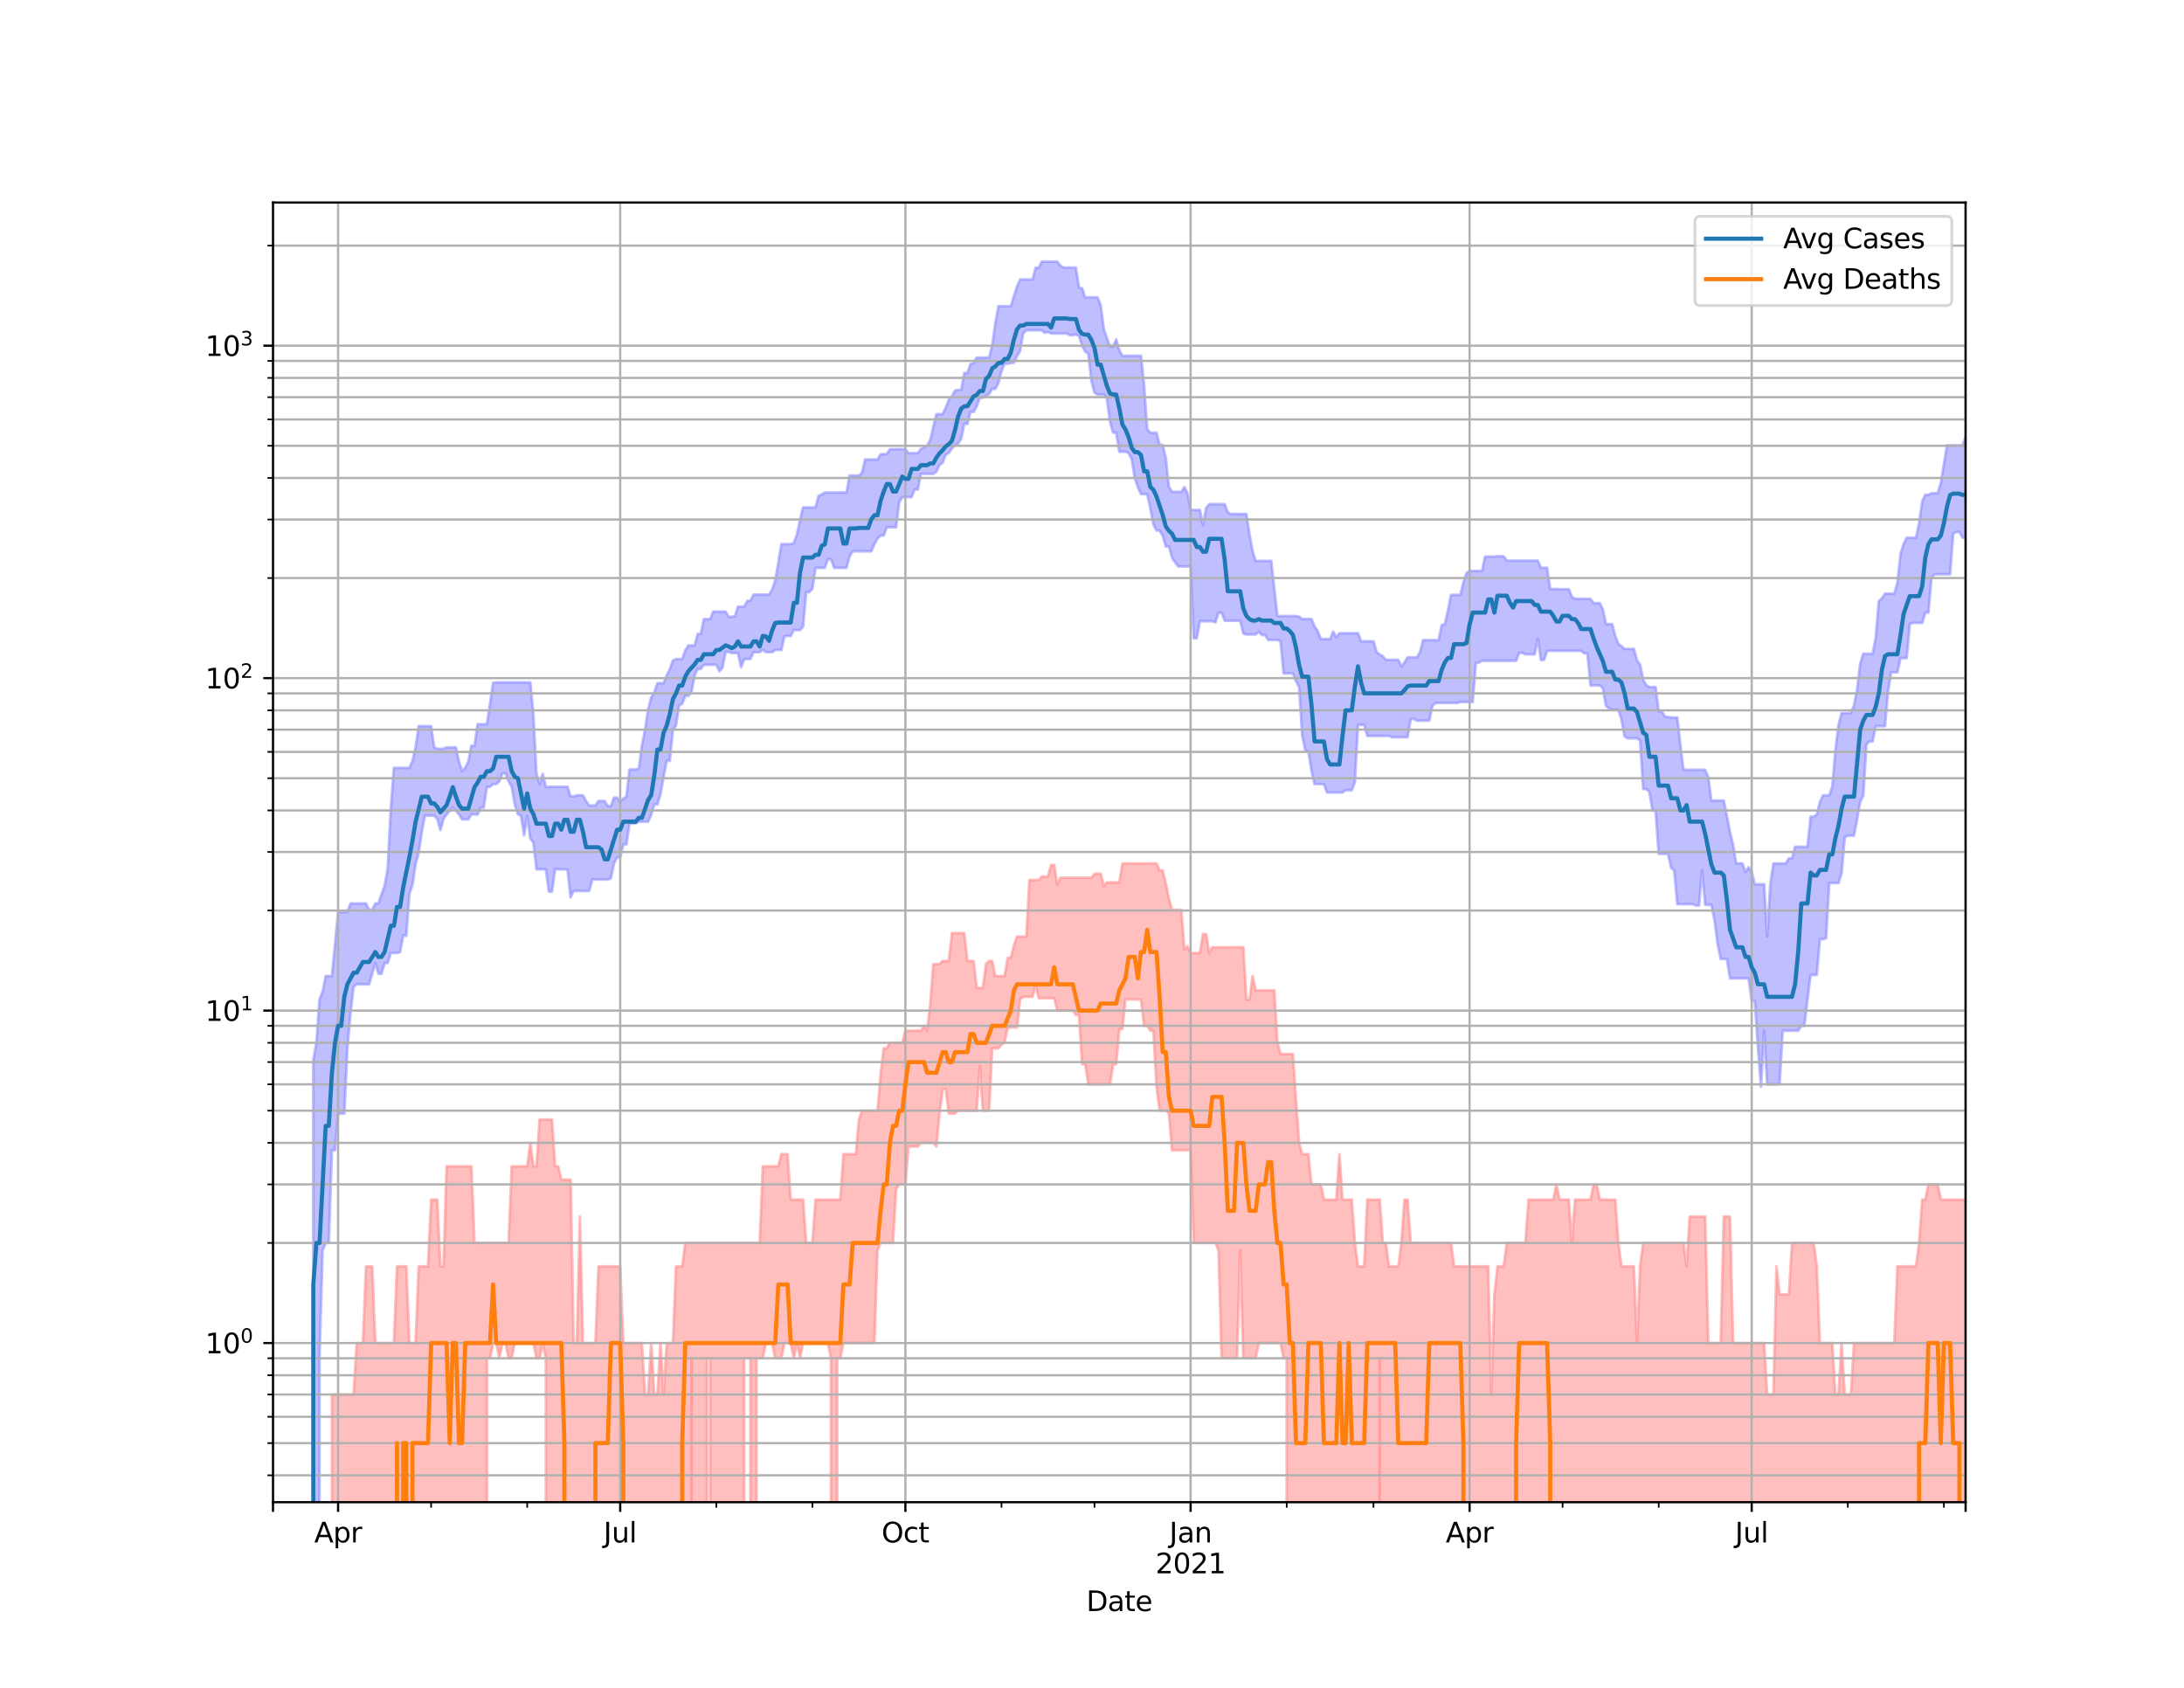 <?xml version="1.0" encoding="utf-8" standalone="no"?>
<!DOCTYPE svg PUBLIC "-//W3C//DTD SVG 1.1//EN"
  "http://www.w3.org/Graphics/SVG/1.1/DTD/svg11.dtd">
<svg height="612pt" version="1.1" viewBox="0 0 792 612" width="792pt" xmlns="http://www.w3.org/2000/svg" xmlns:xlink="http://www.w3.org/1999/xlink">
 <defs>
  <style type="text/css">*{stroke-linecap:butt;stroke-linejoin:round;}</style>
 </defs>
 <g id="figure_1">
  <g id="patch_1">
   <path d="M 0 612 
L 792 612 
L 792 0 
L 0 0 
z
" style="fill:#ffffff;"/>
  </g>
  <g id="axes_1">
   <g id="patch_2">
    <path d="M 99 544.68 
L 712.8 544.68 
L 712.8 73.44 
L 99 73.44 
z
" style="fill:#ffffff;"/>
   </g>
   <g id="PolyCollection_1">
    <path clip-path="url(#p68e2955192)" d="M 99 121029.531 
L 99 121029.531 
L 100.124 121029.531 
L 101.248 121029.531 
L 102.373 121029.531 
L 103.497 121029.531 
L 104.621 121029.531 
L 105.745 121029.531 
L 106.869 121029.531 
L 107.993 121029.531 
L 109.118 121029.531 
L 110.242 121029.531 
L 111.366 121029.531 
L 112.49 121029.531 
L 113.614 384.36 
L 114.738 378.112 
L 115.863 362.402 
L 116.987 359.571 
L 118.111 353.918 
L 119.235 353.918 
L 120.359 353.918 
L 121.484 342.484 
L 122.608 330.67 
L 123.732 330.67 
L 124.856 330.67 
L 125.98 330.67 
L 127.104 327.589 
L 128.229 327.589 
L 129.353 327.589 
L 130.477 327.589 
L 131.601 327.589 
L 132.725 327.589 
L 133.849 329.882 
L 134.974 329.882 
L 136.098 327.589 
L 137.222 327.589 
L 138.346 324.211 
L 139.47 321.257 
L 140.595 314.822 
L 141.719 293.077 
L 142.843 278.438 
L 143.967 278.438 
L 145.091 278.438 
L 146.215 278.438 
L 147.34 278.438 
L 148.464 278.438 
L 149.588 275.869 
L 150.712 270.998 
L 151.836 263.304 
L 152.96 263.304 
L 154.085 263.304 
L 155.209 263.304 
L 156.333 263.304 
L 157.457 270.998 
L 158.581 271.508 
L 159.705 271.508 
L 160.83 271.508 
L 161.954 270.998 
L 163.078 270.998 
L 164.202 270.998 
L 165.326 270.998 
L 166.451 276.149 
L 167.575 279.621 
L 168.699 278.438 
L 169.823 276.149 
L 170.947 270.409 
L 172.071 270.409 
L 173.196 262.579 
L 174.32 262.579 
L 175.444 262.579 
L 176.568 262.579 
L 177.692 255.203 
L 178.816 247.591 
L 179.941 247.429 
L 181.065 247.429 
L 182.189 247.429 
L 183.313 247.429 
L 184.437 247.429 
L 185.562 247.429 
L 186.686 247.429 
L 187.81 247.429 
L 188.934 247.429 
L 190.058 247.429 
L 191.182 247.429 
L 192.307 247.429 
L 193.431 259.232 
L 194.555 280.627 
L 195.679 284.312 
L 196.803 280.627 
L 197.927 285.303 
L 199.052 285.303 
L 200.176 285.303 
L 201.3 285.303 
L 202.424 285.303 
L 203.548 285.303 
L 204.673 285.303 
L 205.797 285.303 
L 206.921 288.748 
L 208.045 288.748 
L 209.169 288.393 
L 210.293 288.393 
L 211.418 288.393 
L 212.542 290.437 
L 213.666 292.056 
L 214.79 292.056 
L 215.914 292.056 
L 217.038 290.437 
L 218.163 290.437 
L 219.287 290.437 
L 220.411 292.309 
L 221.535 292.309 
L 222.659 289.225 
L 223.784 289.225 
L 224.908 290.683 
L 226.032 289.586 
L 227.156 288.867 
L 228.28 279.026 
L 229.404 279.026 
L 230.529 279.026 
L 231.653 278.731 
L 232.777 270.409 
L 233.901 264.635 
L 235.025 257.309 
L 236.149 252.878 
L 237.274 251.172 
L 238.398 247.699 
L 239.522 247.699 
L 240.646 247.699 
L 241.77 244.954 
L 242.895 242.591 
L 244.019 239.536 
L 245.143 238.983 
L 246.267 238.983 
L 247.391 238.983 
L 248.515 235.779 
L 249.64 234.039 
L 250.764 234.039 
L 251.888 234.039 
L 253.012 229.868 
L 254.136 229.868 
L 255.26 224.487 
L 256.385 224.487 
L 257.509 224.487 
L 258.633 221.776 
L 259.757 221.776 
L 260.881 221.776 
L 262.005 221.776 
L 263.13 221.776 
L 264.254 223.659 
L 265.378 223.659 
L 266.502 223.454 
L 267.626 219.958 
L 268.751 219.958 
L 269.875 219.958 
L 270.999 217.863 
L 272.123 217.863 
L 273.247 215.614 
L 274.371 215.614 
L 275.496 215.614 
L 276.62 215.614 
L 277.744 215.614 
L 278.868 215.614 
L 279.992 213.824 
L 281.116 210.525 
L 282.241 203.973 
L 283.365 197.295 
L 284.489 197.295 
L 285.613 197.295 
L 286.737 197.295 
L 287.862 196.924 
L 288.986 193.813 
L 290.11 188.514 
L 291.234 184.007 
L 292.358 184.007 
L 293.482 184.007 
L 294.607 184.007 
L 295.731 184.007 
L 296.855 179.813 
L 297.979 179.327 
L 299.103 178.583 
L 300.227 178.583 
L 301.352 178.583 
L 302.476 178.583 
L 303.6 178.583 
L 304.724 178.583 
L 305.848 178.583 
L 306.973 178.583 
L 308.097 172.432 
L 309.221 172.432 
L 310.345 172.432 
L 311.469 172.432 
L 312.593 171.362 
L 313.718 166.604 
L 314.842 166.604 
L 315.966 166.604 
L 317.09 166.604 
L 318.214 166.604 
L 319.338 164.738 
L 320.463 164.638 
L 321.587 164.638 
L 322.711 162.861 
L 323.835 162.861 
L 324.959 162.861 
L 326.084 162.861 
L 327.208 162.861 
L 328.332 162.861 
L 329.456 164.307 
L 330.58 164.307 
L 331.704 164.307 
L 332.829 164.307 
L 333.953 162.765 
L 335.077 162.222 
L 336.201 161.57 
L 337.325 159.599 
L 338.449 154.8 
L 339.574 150.177 
L 340.698 150.177 
L 341.822 150.177 
L 342.946 147.873 
L 344.07 144.908 
L 345.195 143.66 
L 346.319 141.635 
L 347.443 141.399 
L 348.567 141.399 
L 349.691 135.226 
L 350.815 135.226 
L 351.94 132.032 
L 353.064 131.623 
L 354.188 129.676 
L 355.312 129.676 
L 356.436 129.676 
L 357.56 129.642 
L 358.685 129.642 
L 359.809 125.304 
L 360.933 117.359 
L 362.057 111.05 
L 363.181 111.05 
L 364.305 111.05 
L 365.43 111.05 
L 366.554 111.05 
L 367.678 107.395 
L 368.802 103.941 
L 369.926 101.326 
L 371.051 101.326 
L 372.175 101.326 
L 373.299 101.326 
L 374.423 101.326 
L 375.547 97.073 
L 376.671 97.073 
L 377.796 94.86 
L 378.92 94.86 
L 380.044 94.86 
L 381.168 94.86 
L 382.292 94.86 
L 383.416 94.86 
L 384.541 96.31 
L 385.665 97.018 
L 386.789 97.018 
L 387.913 97.018 
L 389.037 97.018 
L 390.162 97.018 
L 391.286 104.276 
L 392.41 104.539 
L 393.534 107.828 
L 394.658 107.828 
L 395.782 107.828 
L 396.907 107.828 
L 398.031 107.828 
L 399.155 110.586 
L 400.279 119.263 
L 401.403 122.538 
L 402.527 125.671 
L 403.652 125.671 
L 404.776 123.046 
L 405.9 127.037 
L 407.024 129.021 
L 408.148 129.021 
L 409.273 129.021 
L 410.397 129.021 
L 411.521 129.021 
L 412.645 129.021 
L 413.769 129.021 
L 414.893 139.712 
L 416.018 155.578 
L 417.142 156.939 
L 418.266 156.939 
L 419.39 156.939 
L 420.514 161.309 
L 421.638 161.309 
L 422.763 166.123 
L 423.887 176.456 
L 425.011 178.323 
L 426.135 178.323 
L 427.259 178.323 
L 428.384 178.323 
L 429.508 176.623 
L 430.632 178.83 
L 431.756 184.898 
L 432.88 184.898 
L 434.004 184.898 
L 435.129 184.898 
L 436.253 190.457 
L 437.377 184.216 
L 438.501 182.786 
L 439.625 182.786 
L 440.749 182.786 
L 441.874 182.786 
L 442.998 182.786 
L 444.122 182.786 
L 445.246 185.82 
L 446.37 186.372 
L 447.495 186.372 
L 448.619 186.372 
L 449.743 186.372 
L 450.867 186.372 
L 451.991 186.372 
L 453.115 193.697 
L 454.24 199.86 
L 455.364 203.388 
L 456.488 203.388 
L 457.612 203.388 
L 458.736 203.388 
L 459.86 203.388 
L 460.985 203.388 
L 462.109 213.344 
L 463.233 223.386 
L 464.357 223.386 
L 465.481 223.386 
L 466.605 223.386 
L 467.73 223.386 
L 468.854 223.386 
L 469.978 223.386 
L 471.102 223.625 
L 472.226 224.452 
L 473.351 224.452 
L 474.475 224.452 
L 475.599 224.452 
L 476.723 227.2 
L 477.847 228.762 
L 478.971 231.712 
L 480.096 231.712 
L 481.22 231.712 
L 482.344 231.712 
L 483.468 229.027 
L 484.592 231.116 
L 485.716 229.599 
L 486.841 229.599 
L 487.965 229.599 
L 489.089 229.599 
L 490.213 229.599 
L 491.337 229.599 
L 492.462 229.599 
L 493.586 232.517 
L 494.71 232.517 
L 495.834 232.517 
L 496.958 232.517 
L 498.082 232.517 
L 499.207 236.474 
L 500.331 237.312 
L 501.455 237.938 
L 502.579 239.259 
L 503.703 239.259 
L 504.827 239.259 
L 505.952 239.259 
L 507.076 239.259 
L 508.2 241.617 
L 509.324 240.236 
L 510.448 238.344 
L 511.573 238.344 
L 512.697 238.344 
L 513.821 238.344 
L 514.945 236.431 
L 516.069 232.113 
L 517.193 232.113 
L 518.318 232.113 
L 519.442 232.113 
L 520.566 232.113 
L 521.69 232.113 
L 522.814 226.617 
L 523.938 226.4 
L 525.063 221.447 
L 526.187 215.702 
L 527.311 215.702 
L 528.435 215.702 
L 529.559 215.702 
L 530.684 211.25 
L 531.808 207.775 
L 532.932 207.022 
L 534.056 207.022 
L 535.18 207.022 
L 536.304 207.022 
L 537.429 207.022 
L 538.553 201.831 
L 539.677 201.831 
L 540.801 201.831 
L 541.925 201.831 
L 543.049 201.696 
L 544.174 201.696 
L 545.298 201.696 
L 546.422 203.296 
L 547.546 203.296 
L 548.67 203.296 
L 549.795 203.296 
L 550.919 203.296 
L 552.043 203.296 
L 553.167 203.296 
L 554.291 203.296 
L 555.415 203.296 
L 556.54 203.296 
L 557.664 203.296 
L 558.788 205.864 
L 559.912 205.864 
L 561.036 205.864 
L 562.16 213.569 
L 563.285 213.569 
L 564.409 213.569 
L 565.533 213.654 
L 566.657 213.654 
L 567.781 213.654 
L 568.905 213.654 
L 570.03 216.383 
L 571.154 217.133 
L 572.278 217.133 
L 573.402 217.133 
L 574.526 217.133 
L 575.651 217.133 
L 576.775 217.133 
L 577.899 218.697 
L 579.023 218.697 
L 580.147 218.697 
L 581.271 220.989 
L 582.396 226.292 
L 583.52 226.292 
L 584.644 226.292 
L 585.768 230.684 
L 586.892 233.499 
L 588.016 234.29 
L 589.141 235.307 
L 590.265 235.307 
L 591.389 235.307 
L 592.513 235.307 
L 593.637 239.443 
L 594.762 240.994 
L 595.886 246.52 
L 597.01 248.463 
L 598.134 249.127 
L 599.258 249.127 
L 600.382 249.127 
L 601.507 257.964 
L 602.631 257.964 
L 603.755 259.775 
L 604.879 259.98 
L 606.003 260.186 
L 607.127 260.186 
L 608.252 260.186 
L 609.376 270.242 
L 610.5 279.124 
L 611.624 279.124 
L 612.748 279.124 
L 613.873 279.124 
L 614.997 279.124 
L 616.121 279.124 
L 617.245 279.124 
L 618.369 279.124 
L 619.493 281.862 
L 620.618 290.315 
L 621.742 290.315 
L 622.866 290.315 
L 623.99 290.315 
L 625.114 290.315 
L 626.238 295.858 
L 627.363 301.752 
L 628.487 306.363 
L 629.611 313.093 
L 630.735 313.093 
L 631.859 313.093 
L 632.984 316.208 
L 634.108 314.433 
L 635.232 316.208 
L 636.356 320.599 
L 637.48 320.599 
L 638.604 320.599 
L 639.729 320.599 
L 640.853 339.584 
L 641.977 320.599 
L 643.101 313.093 
L 644.225 313.093 
L 645.349 313.093 
L 646.474 313.093 
L 647.598 313.093 
L 648.722 311.236 
L 649.846 311.236 
L 650.97 307.032 
L 652.095 307.032 
L 653.219 307.032 
L 654.343 307.032 
L 655.467 307.032 
L 656.591 296.13 
L 657.715 296.13 
L 658.84 295.316 
L 659.964 290.806 
L 661.088 288.393 
L 662.212 288.393 
L 663.336 288.393 
L 664.46 285.303 
L 665.585 272.109 
L 666.709 262.868 
L 667.833 258.561 
L 668.957 258.561 
L 670.081 258.561 
L 671.205 258.561 
L 672.33 255.769 
L 673.454 250.026 
L 674.578 240.566 
L 675.702 237.046 
L 676.826 237.046 
L 677.951 237.046 
L 679.075 237.046 
L 680.199 231.235 
L 681.323 218.048 
L 682.447 216.952 
L 683.571 215.262 
L 684.696 215.262 
L 685.82 215.262 
L 686.944 215.262 
L 688.068 211.25 
L 689.192 200.981 
L 690.316 197.212 
L 691.441 194.968 
L 692.565 194.968 
L 693.689 194.968 
L 694.813 194.968 
L 695.937 189.772 
L 697.062 181.745 
L 698.186 179.4 
L 699.31 179.4 
L 700.434 178.859 
L 701.558 178.859 
L 702.682 178.859 
L 703.807 175.152 
L 704.931 168.36 
L 706.055 161.486 
L 707.179 161.486 
L 708.303 161.486 
L 709.427 161.486 
L 710.552 161.486 
L 711.676 161.486 
L 712.8 158.463 
L 712.8 194.987 
L 712.8 194.987 
L 711.676 194.987 
L 710.552 192.892 
L 709.427 192.892 
L 708.303 193.523 
L 707.179 208.232 
L 706.055 208.232 
L 704.931 208.232 
L 703.807 208.232 
L 702.682 208.232 
L 701.558 208.232 
L 700.434 209.68 
L 699.31 222.141 
L 698.186 222.141 
L 697.062 225.862 
L 695.937 225.862 
L 694.813 225.862 
L 693.689 225.862 
L 692.565 226.256 
L 691.441 238.617 
L 690.316 238.617 
L 689.192 238.617 
L 688.068 243.784 
L 686.944 243.784 
L 685.82 243.784 
L 684.696 250.538 
L 683.571 263.304 
L 682.447 263.304 
L 681.323 263.304 
L 680.199 263.304 
L 679.075 268.844 
L 677.951 268.844 
L 676.826 269.91 
L 675.702 288.511 
L 674.578 290.683 
L 673.454 297.096 
L 672.33 302.984 
L 671.205 302.984 
L 670.081 302.984 
L 668.957 303.611 
L 667.833 316.61 
L 666.709 320.164 
L 665.585 320.164 
L 664.46 320.164 
L 663.336 320.164 
L 662.212 340.214 
L 661.088 340.533 
L 659.964 340.533 
L 658.84 353.507 
L 657.715 353.507 
L 656.591 353.507 
L 655.467 362.402 
L 654.343 371.946 
L 653.219 371.946 
L 652.095 373.721 
L 650.97 373.721 
L 649.846 373.721 
L 648.722 373.721 
L 647.598 373.721 
L 646.474 373.721 
L 645.349 393.173 
L 644.225 393.173 
L 643.101 393.173 
L 641.977 393.173 
L 640.853 393.173 
L 639.729 373.721 
L 638.604 394.053 
L 637.48 379.438 
L 636.356 362.889 
L 635.232 362.889 
L 634.108 354.749 
L 632.984 354.749 
L 631.859 354.749 
L 630.735 354.749 
L 629.611 354.749 
L 628.487 354.749 
L 627.363 354.749 
L 626.238 347.706 
L 625.114 347.706 
L 623.99 347.706 
L 622.866 342.154 
L 621.742 333.662 
L 620.618 328.09 
L 619.493 328.09 
L 618.369 328.09 
L 617.245 315.609 
L 616.121 328.343 
L 614.997 328.343 
L 613.873 327.839 
L 612.748 327.839 
L 611.624 327.839 
L 610.5 327.839 
L 609.376 327.839 
L 608.252 327.839 
L 607.127 315.609 
L 606.003 314.627 
L 604.879 309.62 
L 603.755 309.62 
L 602.631 309.62 
L 601.507 309.62 
L 600.382 293.988 
L 599.258 293.857 
L 598.134 287.112 
L 597.01 286.087 
L 595.886 286.087 
L 594.762 268.44 
L 593.637 267.72 
L 592.513 267.72 
L 591.389 267.72 
L 590.265 267.72 
L 589.141 267.01 
L 588.016 261.018 
L 586.892 257.374 
L 585.768 257.374 
L 584.644 257.374 
L 583.52 256.855 
L 582.396 255.959 
L 581.271 249.519 
L 580.147 248.518 
L 579.023 248.518 
L 577.899 248.518 
L 576.775 248.518 
L 575.651 236.913 
L 574.526 236.913 
L 573.402 235.995 
L 572.278 235.995 
L 571.154 235.995 
L 570.03 235.995 
L 568.905 235.995 
L 567.781 235.995 
L 566.657 235.995 
L 565.533 235.995 
L 564.409 235.995 
L 563.285 235.995 
L 562.16 235.995 
L 561.036 235.995 
L 559.912 239.305 
L 558.788 239.305 
L 557.664 231.592 
L 556.54 237.268 
L 555.415 237.268 
L 554.291 237.268 
L 553.167 237.268 
L 552.043 236.737 
L 550.919 236.737 
L 549.795 239.582 
L 548.67 239.582 
L 547.546 239.582 
L 546.422 239.582 
L 545.298 239.582 
L 544.174 239.582 
L 543.049 239.582 
L 541.925 239.582 
L 540.801 239.582 
L 539.677 239.582 
L 538.553 239.582 
L 537.429 239.582 
L 536.304 240.236 
L 535.18 240.472 
L 534.056 254.519 
L 532.932 254.519 
L 531.808 254.519 
L 530.684 254.519 
L 529.559 254.519 
L 528.435 254.891 
L 527.311 254.891 
L 526.187 254.891 
L 525.063 254.891 
L 523.938 254.891 
L 522.814 254.891 
L 521.69 254.891 
L 520.566 254.953 
L 519.442 255.895 
L 518.318 261.299 
L 517.193 261.299 
L 516.069 261.299 
L 514.945 261.299 
L 513.821 261.299 
L 512.697 260.67 
L 511.573 260.67 
L 510.448 267.324 
L 509.324 267.324 
L 508.2 267.324 
L 507.076 267.324 
L 505.952 267.324 
L 504.827 267.324 
L 503.703 266.853 
L 502.579 266.853 
L 501.455 266.853 
L 500.331 266.853 
L 499.207 266.853 
L 498.082 266.853 
L 496.958 266.853 
L 495.834 266.853 
L 494.71 262.795 
L 493.586 262.795 
L 492.462 262.795 
L 491.337 283.554 
L 490.213 286.54 
L 489.089 286.54 
L 487.965 286.54 
L 486.841 287.343 
L 485.716 287.343 
L 484.592 287.343 
L 483.468 287.343 
L 482.344 287.343 
L 481.22 287.343 
L 480.096 284.312 
L 478.971 284.312 
L 477.847 284.312 
L 476.723 284.312 
L 475.599 279.521 
L 474.475 272.456 
L 473.351 272.109 
L 472.226 266.619 
L 471.102 249.072 
L 469.978 246.999 
L 468.854 244.188 
L 467.73 244.188 
L 466.605 244.188 
L 465.481 244.188 
L 464.357 232.476 
L 463.233 232.032 
L 462.109 232.032 
L 460.985 232.032 
L 459.86 232.032 
L 458.736 230.255 
L 457.612 230.255 
L 456.488 229.065 
L 455.364 230.061 
L 454.24 230.061 
L 453.115 230.061 
L 451.991 230.061 
L 450.867 229.714 
L 449.743 225.082 
L 448.619 225.082 
L 447.495 225.082 
L 446.37 225.082 
L 445.246 225.082 
L 444.122 225.082 
L 442.998 222.207 
L 441.874 222.207 
L 440.749 225.683 
L 439.625 225.258 
L 438.501 225.258 
L 437.377 225.258 
L 436.253 225.258 
L 435.129 225.258 
L 434.004 231.433 
L 432.88 231.433 
L 431.756 205.403 
L 430.632 205.403 
L 429.508 205.403 
L 428.384 205.403 
L 427.259 205.403 
L 426.135 203.902 
L 425.011 202.171 
L 423.887 198.129 
L 422.763 198.129 
L 421.638 194.26 
L 420.514 192.362 
L 419.39 192.362 
L 418.266 190.149 
L 417.142 184.297 
L 416.018 179.165 
L 414.893 179.165 
L 413.769 179.165 
L 412.645 176.763 
L 411.521 173.275 
L 410.397 166.547 
L 409.273 164.274 
L 408.148 163.802 
L 407.024 163.802 
L 405.9 163.802 
L 404.776 156.881 
L 403.652 156.881 
L 402.527 152.959 
L 401.403 144.612 
L 400.279 143.062 
L 399.155 143.062 
L 398.031 143.062 
L 396.907 142.39 
L 395.782 138.132 
L 394.658 128.218 
L 393.534 127.482 
L 392.41 125.345 
L 391.286 121.818 
L 390.162 121.244 
L 389.037 121.516 
L 387.913 121.516 
L 386.789 120.916 
L 385.665 120.916 
L 384.541 120.916 
L 383.416 120.916 
L 382.292 120.916 
L 381.168 120.916 
L 380.044 120.365 
L 378.92 120.69 
L 377.796 119.755 
L 376.671 119.755 
L 375.547 119.755 
L 374.423 119.755 
L 373.299 119.755 
L 372.175 119.755 
L 371.051 120.925 
L 369.926 127.281 
L 368.802 129.122 
L 367.678 131.517 
L 366.554 131.623 
L 365.43 131.871 
L 364.305 131.871 
L 363.181 134.585 
L 362.057 138.96 
L 360.933 141.017 
L 359.809 141.017 
L 358.685 142.842 
L 357.56 143.601 
L 356.436 144.19 
L 355.312 144.19 
L 354.188 147.352 
L 353.064 149.359 
L 351.94 149.359 
L 350.815 153.691 
L 349.691 153.691 
L 348.567 159.068 
L 347.443 160.853 
L 346.319 161.423 
L 345.195 162.583 
L 344.07 164.24 
L 342.946 164.905 
L 341.822 167.792 
L 340.698 168.587 
L 339.574 171.035 
L 338.449 171.818 
L 337.325 171.818 
L 336.201 171.818 
L 335.077 171.818 
L 333.953 171.818 
L 332.829 177.509 
L 331.704 177.509 
L 330.58 180.26 
L 329.456 180.26 
L 328.332 180.26 
L 327.208 180.26 
L 326.084 182.1 
L 324.959 191.189 
L 323.835 191.189 
L 322.711 191.189 
L 321.587 191.189 
L 320.463 194.182 
L 319.338 194.182 
L 318.214 195.265 
L 317.09 197.357 
L 315.966 199.904 
L 314.842 199.904 
L 313.718 199.904 
L 312.593 199.904 
L 311.469 199.904 
L 310.345 199.904 
L 309.221 199.904 
L 308.097 201.696 
L 306.973 205.912 
L 305.848 205.912 
L 304.724 205.912 
L 303.6 205.912 
L 302.476 205.912 
L 301.352 202.765 
L 300.227 202.765 
L 299.103 205.912 
L 297.979 205.912 
L 296.855 205.912 
L 295.731 205.912 
L 294.607 213.457 
L 293.482 214.711 
L 292.358 214.711 
L 291.234 227.273 
L 290.11 228.461 
L 288.986 228.461 
L 287.862 228.461 
L 286.737 230.606 
L 285.613 230.606 
L 284.489 230.684 
L 283.365 235.693 
L 282.241 235.693 
L 281.116 235.693 
L 279.992 236.474 
L 278.868 236.474 
L 277.744 236.474 
L 276.62 235.564 
L 275.496 236.474 
L 274.371 236.474 
L 273.247 236.474 
L 272.123 238.983 
L 270.999 238.983 
L 269.875 238.983 
L 268.751 241.956 
L 267.626 236.781 
L 266.502 236.781 
L 265.378 236.781 
L 264.254 236.387 
L 263.13 236.387 
L 262.005 242.053 
L 260.881 243.384 
L 259.757 241.041 
L 258.633 241.041 
L 257.509 241.041 
L 256.385 241.041 
L 255.26 241.041 
L 254.136 242.542 
L 253.012 242.542 
L 251.888 244.954 
L 250.764 250.94 
L 249.64 252.284 
L 248.515 252.284 
L 247.391 255.203 
L 246.267 255.769 
L 245.143 263.085 
L 244.019 264.635 
L 242.895 275.869 
L 241.77 275.869 
L 240.646 281.758 
L 239.522 288.041 
L 238.398 291.678 
L 237.274 291.678 
L 236.149 295.451 
L 235.025 297.938 
L 233.901 297.938 
L 232.777 297.938 
L 231.653 297.938 
L 230.529 298.507 
L 229.404 298.65 
L 228.28 298.65 
L 227.156 306.197 
L 226.032 306.197 
L 224.908 310.873 
L 223.784 310.873 
L 222.659 313.093 
L 221.535 318.462 
L 220.411 318.882 
L 219.287 318.882 
L 218.163 318.882 
L 217.038 318.882 
L 215.914 318.882 
L 214.79 318.882 
L 213.666 323.055 
L 212.542 323.055 
L 211.418 323.055 
L 210.293 323.055 
L 209.169 323.055 
L 208.045 323.055 
L 206.921 325.393 
L 205.797 315.411 
L 204.673 315.214 
L 203.548 315.214 
L 202.424 315.214 
L 201.3 315.214 
L 200.176 323.284 
L 199.052 323.284 
L 197.927 315.214 
L 196.803 315.214 
L 195.679 315.214 
L 194.555 315.214 
L 193.431 305.538 
L 192.307 304.086 
L 191.182 295.858 
L 190.058 302.829 
L 188.934 295.858 
L 187.81 295.182 
L 186.686 291.678 
L 185.562 285.303 
L 184.437 283.339 
L 183.313 280.425 
L 182.189 280.425 
L 181.065 283.339 
L 179.941 284.312 
L 178.816 284.312 
L 177.692 285.303 
L 176.568 285.303 
L 175.444 292.82 
L 174.32 292.82 
L 173.196 295.316 
L 172.071 295.316 
L 170.947 295.316 
L 169.823 297.096 
L 168.699 297.096 
L 167.575 297.096 
L 166.451 295.316 
L 165.326 293.988 
L 164.202 292.692 
L 163.078 293.988 
L 161.954 295.316 
L 160.83 296.957 
L 159.705 300.997 
L 158.581 296.957 
L 157.457 295.722 
L 156.333 295.722 
L 155.209 295.722 
L 154.085 295.722 
L 152.96 301.6 
L 151.836 309.267 
L 150.712 313.282 
L 149.588 320.817 
L 148.464 324.211 
L 147.34 339.271 
L 146.215 339.271 
L 145.091 345.204 
L 143.967 345.554 
L 142.843 345.554 
L 141.719 345.554 
L 140.595 349.191 
L 139.47 349.191 
L 138.346 353.1 
L 137.222 353.1 
L 136.098 349.191 
L 134.974 353.1 
L 133.849 356.886 
L 132.725 356.886 
L 131.601 356.886 
L 130.477 356.886 
L 129.353 356.886 
L 128.229 357.766 
L 127.104 367.488 
L 125.98 380.113 
L 124.856 403.775 
L 123.732 403.775 
L 122.608 403.775 
L 121.484 417.084 
L 120.359 417.084 
L 119.235 450.686 
L 118.111 450.686 
L 116.987 453.371 
L 115.863 492.489 
L 114.738 121029.531 
L 113.614 121029.531 
L 112.49 121029.531 
L 111.366 121029.531 
L 110.242 121029.531 
L 109.118 121029.531 
L 107.993 121029.531 
L 106.869 121029.531 
L 105.745 121029.531 
L 104.621 121029.531 
L 103.497 121029.531 
L 102.373 121029.531 
L 101.248 121029.531 
L 100.124 121029.531 
L 99 121029.531 
z
" style="fill:#8080ff;fill-opacity:0.5;stroke:#8080ff;stroke-opacity:0.5;"/>
   </g>
   <g id="PolyCollection_2">
    <path clip-path="url(#p68e2955192)" d="M 99 121029.531 
L 99 121029.531 
L 100.124 121029.531 
L 101.248 121029.531 
L 102.373 121029.531 
L 103.497 121029.531 
L 104.621 121029.531 
L 105.745 121029.531 
L 106.869 121029.531 
L 107.993 121029.531 
L 109.118 121029.531 
L 110.242 121029.531 
L 111.366 121029.531 
L 112.49 121029.531 
L 113.614 121029.531 
L 114.738 121029.531 
L 115.863 121029.531 
L 116.987 121029.531 
L 118.111 121029.531 
L 119.235 121029.531 
L 120.359 505.645 
L 121.484 505.645 
L 122.608 505.645 
L 123.732 505.645 
L 124.856 505.645 
L 125.98 505.645 
L 127.104 505.645 
L 128.229 505.645 
L 129.353 486.973 
L 130.477 486.973 
L 131.601 486.973 
L 132.725 459.194 
L 133.849 459.194 
L 134.974 459.194 
L 136.098 486.973 
L 137.222 486.973 
L 138.346 486.973 
L 139.47 486.973 
L 140.595 486.973 
L 141.719 486.973 
L 142.843 486.973 
L 143.967 459.194 
L 145.091 459.194 
L 146.215 459.194 
L 147.34 459.194 
L 148.464 486.973 
L 149.588 486.973 
L 150.712 486.973 
L 151.836 459.194 
L 152.96 459.194 
L 154.085 459.194 
L 155.209 459.194 
L 156.333 434.975 
L 157.457 434.975 
L 158.581 434.975 
L 159.705 459.194 
L 160.83 459.194 
L 161.954 422.907 
L 163.078 422.907 
L 164.202 422.907 
L 165.326 422.907 
L 166.451 422.907 
L 167.575 422.907 
L 168.699 422.907 
L 169.823 422.907 
L 170.947 422.907 
L 172.071 450.686 
L 173.196 450.686 
L 174.32 450.686 
L 175.444 450.686 
L 176.568 450.686 
L 177.692 450.686 
L 178.816 450.686 
L 179.941 450.686 
L 181.065 450.686 
L 182.189 450.686 
L 183.313 450.686 
L 184.437 450.686 
L 185.562 422.907 
L 186.686 422.907 
L 187.81 422.907 
L 188.934 422.907 
L 190.058 422.907 
L 191.182 422.907 
L 192.307 414.399 
L 193.431 422.907 
L 194.555 422.907 
L 195.679 405.957 
L 196.803 405.957 
L 197.927 405.957 
L 199.052 405.957 
L 200.176 405.957 
L 201.3 422.907 
L 202.424 422.907 
L 203.548 427.743 
L 204.673 427.743 
L 205.797 427.743 
L 206.921 427.743 
L 208.045 486.973 
L 209.169 486.973 
L 210.293 441.141 
L 211.418 486.973 
L 212.542 486.973 
L 213.666 486.973 
L 214.79 486.973 
L 215.914 486.973 
L 217.038 459.194 
L 218.163 459.194 
L 219.287 459.194 
L 220.411 459.194 
L 221.535 459.194 
L 222.659 459.194 
L 223.784 459.194 
L 224.908 459.194 
L 226.032 486.973 
L 227.156 486.973 
L 228.28 486.973 
L 229.404 486.973 
L 230.529 486.973 
L 231.653 486.973 
L 232.777 486.973 
L 233.901 505.645 
L 235.025 505.645 
L 236.149 486.973 
L 237.274 505.645 
L 238.398 505.645 
L 239.522 486.973 
L 240.646 505.645 
L 241.77 486.973 
L 242.895 486.973 
L 244.019 486.973 
L 245.143 459.194 
L 246.267 459.194 
L 247.391 459.194 
L 248.515 450.686 
L 249.64 450.686 
L 250.764 450.686 
L 251.888 450.686 
L 253.012 450.686 
L 254.136 450.686 
L 255.26 450.686 
L 256.385 450.686 
L 257.509 450.686 
L 258.633 450.686 
L 259.757 450.686 
L 260.881 450.686 
L 262.005 450.686 
L 263.13 450.686 
L 264.254 450.686 
L 265.378 450.686 
L 266.502 450.686 
L 267.626 450.686 
L 268.751 450.686 
L 269.875 450.686 
L 270.999 450.686 
L 272.123 450.686 
L 273.247 450.686 
L 274.371 450.686 
L 275.496 450.686 
L 276.62 422.907 
L 277.744 422.907 
L 278.868 422.907 
L 279.992 422.907 
L 281.116 422.907 
L 282.241 422.907 
L 283.365 418.481 
L 284.489 418.481 
L 285.613 418.481 
L 286.737 434.975 
L 287.862 434.975 
L 288.986 434.975 
L 290.11 434.975 
L 291.234 434.975 
L 292.358 450.686 
L 293.482 450.686 
L 294.607 450.686 
L 295.731 434.975 
L 296.855 434.975 
L 297.979 434.975 
L 299.103 434.975 
L 300.227 434.975 
L 301.352 434.975 
L 302.476 434.975 
L 303.6 434.975 
L 304.724 434.975 
L 305.848 418.481 
L 306.973 418.481 
L 308.097 418.481 
L 309.221 418.481 
L 310.345 418.481 
L 311.469 405.957 
L 312.593 402.717 
L 313.718 402.717 
L 314.842 402.717 
L 315.966 402.717 
L 317.09 402.717 
L 318.214 402.717 
L 319.338 389.794 
L 320.463 380.113 
L 321.587 380.113 
L 322.711 378.112 
L 323.835 378.112 
L 324.959 378.112 
L 326.084 378.112 
L 327.208 378.112 
L 328.332 373.721 
L 329.456 373.721 
L 330.58 373.721 
L 331.704 373.721 
L 332.829 373.721 
L 333.953 373.721 
L 335.077 371.946 
L 336.201 373.721 
L 337.325 364.377 
L 338.449 349.569 
L 339.574 349.569 
L 340.698 349.569 
L 341.822 348.443 
L 342.946 348.443 
L 344.07 348.443 
L 345.195 338.345 
L 346.319 338.345 
L 347.443 338.345 
L 348.567 338.345 
L 349.691 338.345 
L 350.815 348.443 
L 351.94 348.443 
L 353.064 348.443 
L 354.188 358.211 
L 355.312 358.211 
L 356.436 358.211 
L 357.56 349.569 
L 358.685 348.443 
L 359.809 348.443 
L 360.933 353.918 
L 362.057 353.918 
L 363.181 353.918 
L 364.305 353.918 
L 365.43 347.341 
L 366.554 347.341 
L 367.678 342.816 
L 368.802 339.584 
L 369.926 339.584 
L 371.051 339.584 
L 372.175 339.584 
L 373.299 319.094 
L 374.423 319.094 
L 375.547 319.094 
L 376.671 319.094 
L 377.796 317.837 
L 378.92 317.837 
L 380.044 317.837 
L 381.168 313.663 
L 382.292 313.663 
L 383.416 320.817 
L 384.541 318.253 
L 385.665 318.253 
L 386.789 318.253 
L 387.913 318.253 
L 389.037 318.253 
L 390.162 318.253 
L 391.286 318.253 
L 392.41 318.253 
L 393.534 318.253 
L 394.658 318.253 
L 395.782 318.253 
L 396.907 316.813 
L 398.031 316.813 
L 399.155 316.813 
L 400.279 321.257 
L 401.403 319.949 
L 402.527 319.949 
L 403.652 319.949 
L 404.776 319.949 
L 405.9 319.949 
L 407.024 313.093 
L 408.148 313.093 
L 409.273 313.093 
L 410.397 313.093 
L 411.521 313.093 
L 412.645 313.093 
L 413.769 313.093 
L 414.893 313.093 
L 416.018 313.093 
L 417.142 313.093 
L 418.266 313.093 
L 419.39 313.093 
L 420.514 315.609 
L 421.638 315.609 
L 422.763 320.381 
L 423.887 325.873 
L 425.011 329.882 
L 426.135 329.882 
L 427.259 329.882 
L 428.384 329.882 
L 429.508 344.167 
L 430.632 343.151 
L 431.756 345.554 
L 432.88 345.554 
L 434.004 345.554 
L 435.129 345.554 
L 436.253 338.652 
L 437.377 338.652 
L 438.501 345.554 
L 439.625 343.487 
L 440.749 343.487 
L 441.874 343.487 
L 442.998 343.487 
L 444.122 343.487 
L 445.246 343.487 
L 446.37 343.487 
L 447.495 343.487 
L 448.619 343.487 
L 449.743 343.487 
L 450.867 343.487 
L 451.991 362.402 
L 453.115 362.402 
L 454.24 353.918 
L 455.364 359.114 
L 456.488 359.114 
L 457.612 359.114 
L 458.736 359.114 
L 459.86 359.114 
L 460.985 359.114 
L 462.109 359.114 
L 463.233 378.112 
L 464.357 382.194 
L 465.481 382.194 
L 466.605 382.194 
L 467.73 382.194 
L 468.854 382.194 
L 469.978 398.688 
L 471.102 414.399 
L 472.226 418.481 
L 473.351 418.481 
L 474.475 418.481 
L 475.599 429.46 
L 476.723 429.46 
L 477.847 429.46 
L 478.971 429.46 
L 480.096 434.975 
L 481.22 434.975 
L 482.344 434.975 
L 483.468 434.975 
L 484.592 434.975 
L 485.716 418.481 
L 486.841 434.975 
L 487.965 434.975 
L 489.089 434.975 
L 490.213 434.975 
L 491.337 450.686 
L 492.462 459.194 
L 493.586 459.194 
L 494.71 459.194 
L 495.834 434.975 
L 496.958 434.975 
L 498.082 434.975 
L 499.207 434.975 
L 500.331 434.975 
L 501.455 450.686 
L 502.579 450.686 
L 503.703 459.194 
L 504.827 459.194 
L 505.952 459.194 
L 507.076 459.194 
L 508.2 450.686 
L 509.324 434.975 
L 510.448 434.975 
L 511.573 450.686 
L 512.697 450.686 
L 513.821 450.686 
L 514.945 450.686 
L 516.069 450.686 
L 517.193 450.686 
L 518.318 450.686 
L 519.442 450.686 
L 520.566 450.686 
L 521.69 450.686 
L 522.814 450.686 
L 523.938 450.686 
L 525.063 450.686 
L 526.187 450.686 
L 527.311 459.194 
L 528.435 459.194 
L 529.559 459.194 
L 530.684 459.194 
L 531.808 459.194 
L 532.932 459.194 
L 534.056 459.194 
L 535.18 459.194 
L 536.304 459.194 
L 537.429 459.194 
L 538.553 459.194 
L 539.677 459.194 
L 540.801 505.645 
L 541.925 469.358 
L 543.049 459.194 
L 544.174 459.194 
L 545.298 459.194 
L 546.422 450.686 
L 547.546 450.686 
L 548.67 450.686 
L 549.795 450.686 
L 550.919 450.686 
L 552.043 450.686 
L 553.167 450.686 
L 554.291 434.975 
L 555.415 434.975 
L 556.54 434.975 
L 557.664 434.975 
L 558.788 434.975 
L 559.912 434.975 
L 561.036 434.975 
L 562.16 434.975 
L 563.285 434.975 
L 564.409 429.46 
L 565.533 434.975 
L 566.657 434.975 
L 567.781 434.975 
L 568.905 434.975 
L 570.03 450.686 
L 571.154 434.975 
L 572.278 434.975 
L 573.402 434.975 
L 574.526 434.975 
L 575.651 434.975 
L 576.775 434.975 
L 577.899 429.46 
L 579.023 429.46 
L 580.147 434.975 
L 581.271 434.975 
L 582.396 434.975 
L 583.52 434.975 
L 584.644 434.975 
L 585.768 434.975 
L 586.892 450.686 
L 588.016 459.194 
L 589.141 459.194 
L 590.265 459.194 
L 591.389 459.194 
L 592.513 459.194 
L 593.637 486.973 
L 594.762 459.194 
L 595.886 450.686 
L 597.01 450.686 
L 598.134 450.686 
L 599.258 450.686 
L 600.382 450.686 
L 601.507 450.686 
L 602.631 450.686 
L 603.755 450.686 
L 604.879 450.686 
L 606.003 450.686 
L 607.127 450.686 
L 608.252 450.686 
L 609.376 450.686 
L 610.5 450.686 
L 611.624 459.194 
L 612.748 441.141 
L 613.873 441.141 
L 614.997 441.141 
L 616.121 441.141 
L 617.245 441.141 
L 618.369 441.141 
L 619.493 486.973 
L 620.618 486.973 
L 621.742 486.973 
L 622.866 486.973 
L 623.99 486.973 
L 625.114 441.141 
L 626.238 441.141 
L 627.363 441.141 
L 628.487 486.973 
L 629.611 486.973 
L 630.735 486.973 
L 631.859 486.973 
L 632.984 486.973 
L 634.108 486.973 
L 635.232 486.973 
L 636.356 486.973 
L 637.48 486.973 
L 638.604 486.973 
L 639.729 486.973 
L 640.853 505.645 
L 641.977 505.645 
L 643.101 505.645 
L 644.225 459.194 
L 645.349 469.358 
L 646.474 469.358 
L 647.598 469.358 
L 648.722 469.358 
L 649.846 450.686 
L 650.97 450.686 
L 652.095 450.686 
L 653.219 450.686 
L 654.343 450.686 
L 655.467 450.686 
L 656.591 450.686 
L 657.715 450.686 
L 658.84 459.194 
L 659.964 486.973 
L 661.088 486.973 
L 662.212 486.973 
L 663.336 486.973 
L 664.46 486.973 
L 665.585 505.645 
L 666.709 505.645 
L 667.833 486.973 
L 668.957 505.645 
L 670.081 505.645 
L 671.205 505.645 
L 672.33 486.973 
L 673.454 486.973 
L 674.578 486.973 
L 675.702 486.973 
L 676.826 486.973 
L 677.951 486.973 
L 679.075 486.973 
L 680.199 486.973 
L 681.323 486.973 
L 682.447 486.973 
L 683.571 486.973 
L 684.696 486.973 
L 685.82 486.973 
L 686.944 486.973 
L 688.068 459.194 
L 689.192 459.194 
L 690.316 459.194 
L 691.441 459.194 
L 692.565 459.194 
L 693.689 459.194 
L 694.813 459.194 
L 695.937 450.686 
L 697.062 434.975 
L 698.186 434.975 
L 699.31 429.46 
L 700.434 429.46 
L 701.558 429.46 
L 702.682 429.46 
L 703.807 434.975 
L 704.931 434.975 
L 706.055 434.975 
L 707.179 434.975 
L 708.303 434.975 
L 709.427 434.975 
L 710.552 434.975 
L 711.676 434.975 
L 712.8 434.975 
L 712.8 121029.531 
L 712.8 121029.531 
L 711.676 121029.531 
L 710.552 121029.531 
L 709.427 121029.531 
L 708.303 121029.531 
L 707.179 121029.531 
L 706.055 121029.531 
L 704.931 121029.531 
L 703.807 121029.531 
L 702.682 121029.531 
L 701.558 121029.531 
L 700.434 121029.531 
L 699.31 121029.531 
L 698.186 121029.531 
L 697.062 121029.531 
L 695.937 121029.531 
L 694.813 121029.531 
L 693.689 121029.531 
L 692.565 121029.531 
L 691.441 121029.531 
L 690.316 121029.531 
L 689.192 121029.531 
L 688.068 121029.531 
L 686.944 121029.531 
L 685.82 121029.531 
L 684.696 121029.531 
L 683.571 121029.531 
L 682.447 121029.531 
L 681.323 121029.531 
L 680.199 121029.531 
L 679.075 121029.531 
L 677.951 121029.531 
L 676.826 121029.531 
L 675.702 121029.531 
L 674.578 121029.531 
L 673.454 121029.531 
L 672.33 121029.531 
L 671.205 121029.531 
L 670.081 121029.531 
L 668.957 121029.531 
L 667.833 121029.531 
L 666.709 121029.531 
L 665.585 121029.531 
L 664.46 121029.531 
L 663.336 121029.531 
L 662.212 121029.531 
L 661.088 121029.531 
L 659.964 121029.531 
L 658.84 121029.531 
L 657.715 121029.531 
L 656.591 121029.531 
L 655.467 121029.531 
L 654.343 121029.531 
L 653.219 121029.531 
L 652.095 121029.531 
L 650.97 121029.531 
L 649.846 121029.531 
L 648.722 121029.531 
L 647.598 121029.531 
L 646.474 121029.531 
L 645.349 121029.531 
L 644.225 121029.531 
L 643.101 121029.531 
L 641.977 121029.531 
L 640.853 121029.531 
L 639.729 121029.531 
L 638.604 121029.531 
L 637.48 121029.531 
L 636.356 121029.531 
L 635.232 121029.531 
L 634.108 121029.531 
L 632.984 121029.531 
L 631.859 121029.531 
L 630.735 121029.531 
L 629.611 121029.531 
L 628.487 121029.531 
L 627.363 121029.531 
L 626.238 121029.531 
L 625.114 121029.531 
L 623.99 121029.531 
L 622.866 121029.531 
L 621.742 121029.531 
L 620.618 121029.531 
L 619.493 121029.531 
L 618.369 121029.531 
L 617.245 121029.531 
L 616.121 121029.531 
L 614.997 121029.531 
L 613.873 121029.531 
L 612.748 121029.531 
L 611.624 121029.531 
L 610.5 121029.531 
L 609.376 121029.531 
L 608.252 121029.531 
L 607.127 121029.531 
L 606.003 121029.531 
L 604.879 121029.531 
L 603.755 121029.531 
L 602.631 121029.531 
L 601.507 121029.531 
L 600.382 121029.531 
L 599.258 121029.531 
L 598.134 121029.531 
L 597.01 121029.531 
L 595.886 121029.531 
L 594.762 121029.531 
L 593.637 121029.531 
L 592.513 121029.531 
L 591.389 121029.531 
L 590.265 121029.531 
L 589.141 121029.531 
L 588.016 121029.531 
L 586.892 121029.531 
L 585.768 121029.531 
L 584.644 121029.531 
L 583.52 121029.531 
L 582.396 121029.531 
L 581.271 121029.531 
L 580.147 121029.531 
L 579.023 121029.531 
L 577.899 121029.531 
L 576.775 121029.531 
L 575.651 121029.531 
L 574.526 121029.531 
L 573.402 121029.531 
L 572.278 121029.531 
L 571.154 121029.531 
L 570.03 121029.531 
L 568.905 121029.531 
L 567.781 121029.531 
L 566.657 121029.531 
L 565.533 121029.531 
L 564.409 121029.531 
L 563.285 121029.531 
L 562.16 121029.531 
L 561.036 121029.531 
L 559.912 121029.531 
L 558.788 121029.531 
L 557.664 121029.531 
L 556.54 121029.531 
L 555.415 121029.531 
L 554.291 121029.531 
L 553.167 121029.531 
L 552.043 121029.531 
L 550.919 121029.531 
L 549.795 121029.531 
L 548.67 121029.531 
L 547.546 121029.531 
L 546.422 121029.531 
L 545.298 121029.531 
L 544.174 121029.531 
L 543.049 121029.531 
L 541.925 121029.531 
L 540.801 121029.531 
L 539.677 121029.531 
L 538.553 121029.531 
L 537.429 121029.531 
L 536.304 121029.531 
L 535.18 121029.531 
L 534.056 121029.531 
L 532.932 121029.531 
L 531.808 121029.531 
L 530.684 121029.531 
L 529.559 121029.531 
L 528.435 121029.531 
L 527.311 121029.531 
L 526.187 121029.531 
L 525.063 121029.531 
L 523.938 121029.531 
L 522.814 121029.531 
L 521.69 121029.531 
L 520.566 121029.531 
L 519.442 121029.531 
L 518.318 121029.531 
L 517.193 121029.531 
L 516.069 121029.531 
L 514.945 121029.531 
L 513.821 121029.531 
L 512.697 121029.531 
L 511.573 121029.531 
L 510.448 121029.531 
L 509.324 121029.531 
L 508.2 121029.531 
L 507.076 121029.531 
L 505.952 121029.531 
L 504.827 121029.531 
L 503.703 121029.531 
L 502.579 121029.531 
L 501.455 121029.531 
L 500.331 492.489 
L 499.207 121029.531 
L 498.082 121029.531 
L 496.958 121029.531 
L 495.834 121029.531 
L 494.71 121029.531 
L 493.586 121029.531 
L 492.462 121029.531 
L 491.337 121029.531 
L 490.213 121029.531 
L 489.089 121029.531 
L 487.965 121029.531 
L 486.841 121029.531 
L 485.716 121029.531 
L 484.592 121029.531 
L 483.468 121029.531 
L 482.344 121029.531 
L 481.22 121029.531 
L 480.096 121029.531 
L 478.971 121029.531 
L 477.847 121029.531 
L 476.723 121029.531 
L 475.599 121029.531 
L 474.475 121029.531 
L 473.351 121029.531 
L 472.226 121029.531 
L 471.102 121029.531 
L 469.978 121029.531 
L 468.854 121029.531 
L 467.73 121029.531 
L 466.605 492.489 
L 465.481 492.489 
L 464.357 486.973 
L 463.233 486.973 
L 462.109 486.973 
L 460.985 486.973 
L 459.86 486.973 
L 458.736 486.973 
L 457.612 486.973 
L 456.488 486.973 
L 455.364 492.489 
L 454.24 492.489 
L 453.115 492.489 
L 451.991 492.489 
L 450.867 492.489 
L 449.743 453.371 
L 448.619 492.489 
L 447.495 492.489 
L 446.37 492.489 
L 445.246 492.489 
L 444.122 492.489 
L 442.998 492.489 
L 441.874 453.371 
L 440.749 450.686 
L 439.625 450.686 
L 438.501 450.686 
L 437.377 450.686 
L 436.253 450.686 
L 435.129 450.686 
L 434.004 450.686 
L 432.88 450.686 
L 431.756 417.084 
L 430.632 417.084 
L 429.508 417.084 
L 428.384 417.084 
L 427.259 417.084 
L 426.135 417.084 
L 425.011 417.084 
L 423.887 403.775 
L 422.763 402.717 
L 421.638 402.717 
L 420.514 402.717 
L 419.39 394.053 
L 418.266 373.721 
L 417.142 373.721 
L 416.018 371.946 
L 414.893 371.946 
L 413.769 362.402 
L 412.645 362.402 
L 411.521 362.402 
L 410.397 362.402 
L 409.273 362.402 
L 408.148 362.402 
L 407.024 373.123 
L 405.9 373.123 
L 404.776 385.856 
L 403.652 385.856 
L 402.527 393.173 
L 401.403 393.173 
L 400.279 393.173 
L 399.155 393.173 
L 398.031 393.173 
L 396.907 393.173 
L 395.782 393.173 
L 394.658 393.173 
L 393.534 385.856 
L 392.41 385.856 
L 391.286 368.025 
L 390.162 368.025 
L 389.037 366.431 
L 387.913 366.431 
L 386.789 366.431 
L 385.665 366.431 
L 384.541 366.431 
L 383.416 366.431 
L 382.292 361.919 
L 381.168 361.919 
L 380.044 361.919 
L 378.92 361.919 
L 377.796 361.919 
L 376.671 361.919 
L 375.547 357.324 
L 374.423 361.441 
L 373.299 361.441 
L 372.175 361.441 
L 371.051 361.441 
L 369.926 362.402 
L 368.802 372.531 
L 367.678 372.531 
L 366.554 372.531 
L 365.43 372.531 
L 364.305 378.112 
L 363.181 378.771 
L 362.057 380.113 
L 360.933 380.113 
L 359.809 380.113 
L 358.685 402.717 
L 357.56 402.717 
L 356.436 402.717 
L 355.312 386.62 
L 354.188 402.717 
L 353.064 402.717 
L 351.94 402.717 
L 350.815 402.717 
L 349.691 402.717 
L 348.567 402.717 
L 347.443 402.717 
L 346.319 403.775 
L 345.195 403.775 
L 344.07 403.775 
L 342.946 394.948 
L 341.822 394.948 
L 340.698 403.775 
L 339.574 415.725 
L 338.449 414.399 
L 337.325 414.399 
L 336.201 414.399 
L 335.077 414.399 
L 333.953 414.399 
L 332.829 415.725 
L 331.704 415.725 
L 330.58 415.725 
L 329.456 415.725 
L 328.332 429.46 
L 327.208 429.46 
L 326.084 429.46 
L 324.959 431.234 
L 323.835 450.686 
L 322.711 450.686 
L 321.587 450.686 
L 320.463 450.686 
L 319.338 450.686 
L 318.214 453.371 
L 317.09 486.973 
L 315.966 486.973 
L 314.842 486.973 
L 313.718 486.973 
L 312.593 486.973 
L 311.469 486.973 
L 310.345 486.973 
L 309.221 486.973 
L 308.097 486.973 
L 306.973 486.973 
L 305.848 486.973 
L 304.724 492.489 
L 303.6 492.489 
L 302.476 121029.531 
L 301.352 492.489 
L 300.227 486.973 
L 299.103 486.973 
L 297.979 486.973 
L 296.855 486.973 
L 295.731 486.973 
L 294.607 486.973 
L 293.482 486.973 
L 292.358 486.973 
L 291.234 486.973 
L 290.11 492.489 
L 288.986 486.973 
L 287.862 492.489 
L 286.737 486.973 
L 285.613 486.973 
L 284.489 486.973 
L 283.365 492.489 
L 282.241 492.489 
L 281.116 492.489 
L 279.992 486.973 
L 278.868 486.973 
L 277.744 486.973 
L 276.62 492.489 
L 275.496 492.489 
L 274.371 492.489 
L 273.247 121029.531 
L 272.123 492.489 
L 270.999 492.489 
L 269.875 492.489 
L 268.751 121029.531 
L 267.626 121029.531 
L 266.502 121029.531 
L 265.378 121029.531 
L 264.254 121029.531 
L 263.13 121029.531 
L 262.005 121029.531 
L 260.881 121029.531 
L 259.757 121029.531 
L 258.633 121029.531 
L 257.509 492.489 
L 256.385 492.489 
L 255.26 121029.531 
L 254.136 121029.531 
L 253.012 121029.531 
L 251.888 121029.531 
L 250.764 492.489 
L 249.64 121029.531 
L 248.515 121029.531 
L 247.391 121029.531 
L 246.267 121029.531 
L 245.143 121029.531 
L 244.019 121029.531 
L 242.895 121029.531 
L 241.77 121029.531 
L 240.646 121029.531 
L 239.522 121029.531 
L 238.398 121029.531 
L 237.274 121029.531 
L 236.149 121029.531 
L 235.025 121029.531 
L 233.901 121029.531 
L 232.777 121029.531 
L 231.653 121029.531 
L 230.529 121029.531 
L 229.404 121029.531 
L 228.28 121029.531 
L 227.156 121029.531 
L 226.032 121029.531 
L 224.908 121029.531 
L 223.784 121029.531 
L 222.659 121029.531 
L 221.535 121029.531 
L 220.411 121029.531 
L 219.287 121029.531 
L 218.163 121029.531 
L 217.038 121029.531 
L 215.914 121029.531 
L 214.79 121029.531 
L 213.666 121029.531 
L 212.542 121029.531 
L 211.418 121029.531 
L 210.293 121029.531 
L 209.169 121029.531 
L 208.045 121029.531 
L 206.921 121029.531 
L 205.797 121029.531 
L 204.673 121029.531 
L 203.548 121029.531 
L 202.424 121029.531 
L 201.3 121029.531 
L 200.176 121029.531 
L 199.052 121029.531 
L 197.927 492.489 
L 196.803 486.973 
L 195.679 492.489 
L 194.555 492.489 
L 193.431 486.973 
L 192.307 486.973 
L 191.182 486.973 
L 190.058 486.973 
L 188.934 486.973 
L 187.81 486.973 
L 186.686 486.973 
L 185.562 492.489 
L 184.437 492.489 
L 183.313 486.973 
L 182.189 486.973 
L 181.065 492.489 
L 179.941 486.973 
L 178.816 486.973 
L 177.692 492.489 
L 176.568 492.489 
L 175.444 121029.531 
L 174.32 121029.531 
L 173.196 121029.531 
L 172.071 121029.531 
L 170.947 121029.531 
L 169.823 121029.531 
L 168.699 121029.531 
L 167.575 121029.531 
L 166.451 121029.531 
L 165.326 121029.531 
L 164.202 121029.531 
L 163.078 121029.531 
L 161.954 121029.531 
L 160.83 121029.531 
L 159.705 121029.531 
L 158.581 121029.531 
L 157.457 121029.531 
L 156.333 121029.531 
L 155.209 121029.531 
L 154.085 121029.531 
L 152.96 121029.531 
L 151.836 121029.531 
L 150.712 121029.531 
L 149.588 121029.531 
L 148.464 121029.531 
L 147.34 121029.531 
L 146.215 121029.531 
L 145.091 121029.531 
L 143.967 121029.531 
L 142.843 121029.531 
L 141.719 121029.531 
L 140.595 121029.531 
L 139.47 121029.531 
L 138.346 121029.531 
L 137.222 121029.531 
L 136.098 121029.531 
L 134.974 121029.531 
L 133.849 121029.531 
L 132.725 121029.531 
L 131.601 121029.531 
L 130.477 121029.531 
L 129.353 121029.531 
L 128.229 121029.531 
L 127.104 121029.531 
L 125.98 121029.531 
L 124.856 121029.531 
L 123.732 121029.531 
L 122.608 121029.531 
L 121.484 121029.531 
L 120.359 121029.531 
L 119.235 121029.531 
L 118.111 121029.531 
L 116.987 121029.531 
L 115.863 121029.531 
L 114.738 121029.531 
L 113.614 121029.531 
L 112.49 121029.531 
L 111.366 121029.531 
L 110.242 121029.531 
L 109.118 121029.531 
L 107.993 121029.531 
L 106.869 121029.531 
L 105.745 121029.531 
L 104.621 121029.531 
L 103.497 121029.531 
L 102.373 121029.531 
L 101.248 121029.531 
L 100.124 121029.531 
L 99 121029.531 
z
" style="fill:#ff8080;fill-opacity:0.5;stroke:#ff8080;stroke-opacity:0.5;"/>
   </g>
   <g id="matplotlib.axis_1">
    <g id="xtick_1">
     <g id="line2d_1">
      <path clip-path="url(#p68e2955192)" d="M 99 544.68 
L 99 73.44 
" style="fill:none;stroke:#b0b0b0;stroke-linecap:square;stroke-width:0.8;"/>
     </g>
     <g id="line2d_2">
      <defs>
       <path d="M 0 0 
L 0 3.5 
" id="m4abed1d830" style="stroke:#000000;stroke-width:0.8;"/>
      </defs>
      <g>
       <use style="stroke:#000000;stroke-width:0.8;" x="99" xlink:href="#m4abed1d830" y="544.68"/>
      </g>
     </g>
    </g>
    <g id="xtick_2">
     <g id="line2d_3">
      <path clip-path="url(#p68e2955192)" d="M 122.608 544.68 
L 122.608 73.44 
" style="fill:none;stroke:#b0b0b0;stroke-linecap:square;stroke-width:0.8;"/>
     </g>
     <g id="line2d_4">
      <g>
       <use style="stroke:#000000;stroke-width:0.8;" x="122.608" xlink:href="#m4abed1d830" y="544.68"/>
      </g>
     </g>
     <g id="text_1">
      <!-- Apr -->
      <g transform="translate(113.958 559.278)scale(0.1 -0.1)">
       <defs>
        <path d="M 2188 4044 
L 1331 1722 
L 3047 1722 
L 2188 4044 
z
M 1831 4666 
L 2547 4666 
L 4325 0 
L 3669 0 
L 3244 1197 
L 1141 1197 
L 716 0 
L 50 0 
L 1831 4666 
z
" id="DejaVuSans-41" transform="scale(0.016)"/>
        <path d="M 1159 525 
L 1159 -1331 
L 581 -1331 
L 581 3500 
L 1159 3500 
L 1159 2969 
Q 1341 3281 1617 3432 
Q 1894 3584 2278 3584 
Q 2916 3584 3314 3078 
Q 3713 2572 3713 1747 
Q 3713 922 3314 415 
Q 2916 -91 2278 -91 
Q 1894 -91 1617 61 
Q 1341 213 1159 525 
z
M 3116 1747 
Q 3116 2381 2855 2742 
Q 2594 3103 2138 3103 
Q 1681 3103 1420 2742 
Q 1159 2381 1159 1747 
Q 1159 1113 1420 752 
Q 1681 391 2138 391 
Q 2594 391 2855 752 
Q 3116 1113 3116 1747 
z
" id="DejaVuSans-70" transform="scale(0.016)"/>
        <path d="M 2631 2963 
Q 2534 3019 2420 3045 
Q 2306 3072 2169 3072 
Q 1681 3072 1420 2755 
Q 1159 2438 1159 1844 
L 1159 0 
L 581 0 
L 581 3500 
L 1159 3500 
L 1159 2956 
Q 1341 3275 1631 3429 
Q 1922 3584 2338 3584 
Q 2397 3584 2469 3576 
Q 2541 3569 2628 3553 
L 2631 2963 
z
" id="DejaVuSans-72" transform="scale(0.016)"/>
       </defs>
       <use xlink:href="#DejaVuSans-41"/>
       <use x="68.408" xlink:href="#DejaVuSans-70"/>
       <use x="131.885" xlink:href="#DejaVuSans-72"/>
      </g>
     </g>
    </g>
    <g id="xtick_3">
     <g id="line2d_5">
      <path clip-path="url(#p68e2955192)" d="M 224.908 544.68 
L 224.908 73.44 
" style="fill:none;stroke:#b0b0b0;stroke-linecap:square;stroke-width:0.8;"/>
     </g>
     <g id="line2d_6">
      <g>
       <use style="stroke:#000000;stroke-width:0.8;" x="224.908" xlink:href="#m4abed1d830" y="544.68"/>
      </g>
     </g>
     <g id="text_2">
      <!-- Jul -->
      <g transform="translate(218.875 559.278)scale(0.1 -0.1)">
       <defs>
        <path d="M 628 4666 
L 1259 4666 
L 1259 325 
Q 1259 -519 939 -900 
Q 619 -1281 -91 -1281 
L -331 -1281 
L -331 -750 
L -134 -750 
Q 284 -750 456 -515 
Q 628 -281 628 325 
L 628 4666 
z
" id="DejaVuSans-4a" transform="scale(0.016)"/>
        <path d="M 544 1381 
L 544 3500 
L 1119 3500 
L 1119 1403 
Q 1119 906 1312 657 
Q 1506 409 1894 409 
Q 2359 409 2629 706 
Q 2900 1003 2900 1516 
L 2900 3500 
L 3475 3500 
L 3475 0 
L 2900 0 
L 2900 538 
Q 2691 219 2414 64 
Q 2138 -91 1772 -91 
Q 1169 -91 856 284 
Q 544 659 544 1381 
z
M 1991 3584 
L 1991 3584 
z
" id="DejaVuSans-75" transform="scale(0.016)"/>
        <path d="M 603 4863 
L 1178 4863 
L 1178 0 
L 603 0 
L 603 4863 
z
" id="DejaVuSans-6c" transform="scale(0.016)"/>
       </defs>
       <use xlink:href="#DejaVuSans-4a"/>
       <use x="29.492" xlink:href="#DejaVuSans-75"/>
       <use x="92.871" xlink:href="#DejaVuSans-6c"/>
      </g>
     </g>
    </g>
    <g id="xtick_4">
     <g id="line2d_7">
      <path clip-path="url(#p68e2955192)" d="M 328.332 544.68 
L 328.332 73.44 
" style="fill:none;stroke:#b0b0b0;stroke-linecap:square;stroke-width:0.8;"/>
     </g>
     <g id="line2d_8">
      <g>
       <use style="stroke:#000000;stroke-width:0.8;" x="328.332" xlink:href="#m4abed1d830" y="544.68"/>
      </g>
     </g>
     <g id="text_3">
      <!-- Oct -->
      <g transform="translate(319.687 559.278)scale(0.1 -0.1)">
       <defs>
        <path d="M 2522 4238 
Q 1834 4238 1429 3725 
Q 1025 3213 1025 2328 
Q 1025 1447 1429 934 
Q 1834 422 2522 422 
Q 3209 422 3611 934 
Q 4013 1447 4013 2328 
Q 4013 3213 3611 3725 
Q 3209 4238 2522 4238 
z
M 2522 4750 
Q 3503 4750 4090 4092 
Q 4678 3434 4678 2328 
Q 4678 1225 4090 567 
Q 3503 -91 2522 -91 
Q 1538 -91 948 565 
Q 359 1222 359 2328 
Q 359 3434 948 4092 
Q 1538 4750 2522 4750 
z
" id="DejaVuSans-4f" transform="scale(0.016)"/>
        <path d="M 3122 3366 
L 3122 2828 
Q 2878 2963 2633 3030 
Q 2388 3097 2138 3097 
Q 1578 3097 1268 2742 
Q 959 2388 959 1747 
Q 959 1106 1268 751 
Q 1578 397 2138 397 
Q 2388 397 2633 464 
Q 2878 531 3122 666 
L 3122 134 
Q 2881 22 2623 -34 
Q 2366 -91 2075 -91 
Q 1284 -91 818 406 
Q 353 903 353 1747 
Q 353 2603 823 3093 
Q 1294 3584 2113 3584 
Q 2378 3584 2631 3529 
Q 2884 3475 3122 3366 
z
" id="DejaVuSans-63" transform="scale(0.016)"/>
        <path d="M 1172 4494 
L 1172 3500 
L 2356 3500 
L 2356 3053 
L 1172 3053 
L 1172 1153 
Q 1172 725 1289 603 
Q 1406 481 1766 481 
L 2356 481 
L 2356 0 
L 1766 0 
Q 1100 0 847 248 
Q 594 497 594 1153 
L 594 3053 
L 172 3053 
L 172 3500 
L 594 3500 
L 594 4494 
L 1172 4494 
z
" id="DejaVuSans-74" transform="scale(0.016)"/>
       </defs>
       <use xlink:href="#DejaVuSans-4f"/>
       <use x="78.711" xlink:href="#DejaVuSans-63"/>
       <use x="133.691" xlink:href="#DejaVuSans-74"/>
      </g>
     </g>
    </g>
    <g id="xtick_5">
     <g id="line2d_9">
      <path clip-path="url(#p68e2955192)" d="M 431.756 544.68 
L 431.756 73.44 
" style="fill:none;stroke:#b0b0b0;stroke-linecap:square;stroke-width:0.8;"/>
     </g>
     <g id="line2d_10">
      <g>
       <use style="stroke:#000000;stroke-width:0.8;" x="431.756" xlink:href="#m4abed1d830" y="544.68"/>
      </g>
     </g>
     <g id="text_4">
      <!-- Jan -->
      <g transform="translate(424.048 559.278)scale(0.1 -0.1)">
       <defs>
        <path d="M 2194 1759 
Q 1497 1759 1228 1600 
Q 959 1441 959 1056 
Q 959 750 1161 570 
Q 1363 391 1709 391 
Q 2188 391 2477 730 
Q 2766 1069 2766 1631 
L 2766 1759 
L 2194 1759 
z
M 3341 1997 
L 3341 0 
L 2766 0 
L 2766 531 
Q 2569 213 2275 61 
Q 1981 -91 1556 -91 
Q 1019 -91 701 211 
Q 384 513 384 1019 
Q 384 1609 779 1909 
Q 1175 2209 1959 2209 
L 2766 2209 
L 2766 2266 
Q 2766 2663 2505 2880 
Q 2244 3097 1772 3097 
Q 1472 3097 1187 3025 
Q 903 2953 641 2809 
L 641 3341 
Q 956 3463 1253 3523 
Q 1550 3584 1831 3584 
Q 2591 3584 2966 3190 
Q 3341 2797 3341 1997 
z
" id="DejaVuSans-61" transform="scale(0.016)"/>
        <path d="M 3513 2113 
L 3513 0 
L 2938 0 
L 2938 2094 
Q 2938 2591 2744 2837 
Q 2550 3084 2163 3084 
Q 1697 3084 1428 2787 
Q 1159 2491 1159 1978 
L 1159 0 
L 581 0 
L 581 3500 
L 1159 3500 
L 1159 2956 
Q 1366 3272 1645 3428 
Q 1925 3584 2291 3584 
Q 2894 3584 3203 3211 
Q 3513 2838 3513 2113 
z
" id="DejaVuSans-6e" transform="scale(0.016)"/>
       </defs>
       <use xlink:href="#DejaVuSans-4a"/>
       <use x="29.492" xlink:href="#DejaVuSans-61"/>
       <use x="90.771" xlink:href="#DejaVuSans-6e"/>
      </g>
      <!-- 2021 -->
      <g transform="translate(419.031 570.476)scale(0.1 -0.1)">
       <defs>
        <path d="M 1228 531 
L 3431 531 
L 3431 0 
L 469 0 
L 469 531 
Q 828 903 1448 1529 
Q 2069 2156 2228 2338 
Q 2531 2678 2651 2914 
Q 2772 3150 2772 3378 
Q 2772 3750 2511 3984 
Q 2250 4219 1831 4219 
Q 1534 4219 1204 4116 
Q 875 4013 500 3803 
L 500 4441 
Q 881 4594 1212 4672 
Q 1544 4750 1819 4750 
Q 2544 4750 2975 4387 
Q 3406 4025 3406 3419 
Q 3406 3131 3298 2873 
Q 3191 2616 2906 2266 
Q 2828 2175 2409 1742 
Q 1991 1309 1228 531 
z
" id="DejaVuSans-32" transform="scale(0.016)"/>
        <path d="M 2034 4250 
Q 1547 4250 1301 3770 
Q 1056 3291 1056 2328 
Q 1056 1369 1301 889 
Q 1547 409 2034 409 
Q 2525 409 2770 889 
Q 3016 1369 3016 2328 
Q 3016 3291 2770 3770 
Q 2525 4250 2034 4250 
z
M 2034 4750 
Q 2819 4750 3233 4129 
Q 3647 3509 3647 2328 
Q 3647 1150 3233 529 
Q 2819 -91 2034 -91 
Q 1250 -91 836 529 
Q 422 1150 422 2328 
Q 422 3509 836 4129 
Q 1250 4750 2034 4750 
z
" id="DejaVuSans-30" transform="scale(0.016)"/>
        <path d="M 794 531 
L 1825 531 
L 1825 4091 
L 703 3866 
L 703 4441 
L 1819 4666 
L 2450 4666 
L 2450 531 
L 3481 531 
L 3481 0 
L 794 0 
L 794 531 
z
" id="DejaVuSans-31" transform="scale(0.016)"/>
       </defs>
       <use xlink:href="#DejaVuSans-32"/>
       <use x="63.623" xlink:href="#DejaVuSans-30"/>
       <use x="127.246" xlink:href="#DejaVuSans-32"/>
       <use x="190.869" xlink:href="#DejaVuSans-31"/>
      </g>
     </g>
    </g>
    <g id="xtick_6">
     <g id="line2d_11">
      <path clip-path="url(#p68e2955192)" d="M 532.932 544.68 
L 532.932 73.44 
" style="fill:none;stroke:#b0b0b0;stroke-linecap:square;stroke-width:0.8;"/>
     </g>
     <g id="line2d_12">
      <g>
       <use style="stroke:#000000;stroke-width:0.8;" x="532.932" xlink:href="#m4abed1d830" y="544.68"/>
      </g>
     </g>
     <g id="text_5">
      <!-- Apr -->
      <g transform="translate(524.282 559.278)scale(0.1 -0.1)">
       <use xlink:href="#DejaVuSans-41"/>
       <use x="68.408" xlink:href="#DejaVuSans-70"/>
       <use x="131.885" xlink:href="#DejaVuSans-72"/>
      </g>
     </g>
    </g>
    <g id="xtick_7">
     <g id="line2d_13">
      <path clip-path="url(#p68e2955192)" d="M 635.232 544.68 
L 635.232 73.44 
" style="fill:none;stroke:#b0b0b0;stroke-linecap:square;stroke-width:0.8;"/>
     </g>
     <g id="line2d_14">
      <g>
       <use style="stroke:#000000;stroke-width:0.8;" x="635.232" xlink:href="#m4abed1d830" y="544.68"/>
      </g>
     </g>
     <g id="text_6">
      <!-- Jul -->
      <g transform="translate(629.199 559.278)scale(0.1 -0.1)">
       <use xlink:href="#DejaVuSans-4a"/>
       <use x="29.492" xlink:href="#DejaVuSans-75"/>
       <use x="92.871" xlink:href="#DejaVuSans-6c"/>
      </g>
     </g>
    </g>
    <g id="xtick_8">
     <g id="line2d_15">
      <path clip-path="url(#p68e2955192)" d="M 712.8 544.68 
L 712.8 73.44 
" style="fill:none;stroke:#b0b0b0;stroke-linecap:square;stroke-width:0.8;"/>
     </g>
     <g id="line2d_16">
      <g>
       <use style="stroke:#000000;stroke-width:0.8;" x="712.8" xlink:href="#m4abed1d830" y="544.68"/>
      </g>
     </g>
    </g>
    <g id="xtick_9">
     <g id="line2d_17">
      <defs>
       <path d="M 0 0 
L 0 2 
" id="mbe9820739d" style="stroke:#000000;stroke-width:0.6;"/>
      </defs>
      <g>
       <use style="stroke:#000000;stroke-width:0.6;" x="156.333" xlink:href="#mbe9820739d" y="544.68"/>
      </g>
     </g>
    </g>
    <g id="xtick_10">
     <g id="line2d_18">
      <g>
       <use style="stroke:#000000;stroke-width:0.6;" x="191.182" xlink:href="#mbe9820739d" y="544.68"/>
      </g>
     </g>
    </g>
    <g id="xtick_11">
     <g id="line2d_19">
      <g>
       <use style="stroke:#000000;stroke-width:0.6;" x="259.757" xlink:href="#mbe9820739d" y="544.68"/>
      </g>
     </g>
    </g>
    <g id="xtick_12">
     <g id="line2d_20">
      <g>
       <use style="stroke:#000000;stroke-width:0.6;" x="294.607" xlink:href="#mbe9820739d" y="544.68"/>
      </g>
     </g>
    </g>
    <g id="xtick_13">
     <g id="line2d_21">
      <g>
       <use style="stroke:#000000;stroke-width:0.6;" x="363.181" xlink:href="#mbe9820739d" y="544.68"/>
      </g>
     </g>
    </g>
    <g id="xtick_14">
     <g id="line2d_22">
      <g>
       <use style="stroke:#000000;stroke-width:0.6;" x="396.907" xlink:href="#mbe9820739d" y="544.68"/>
      </g>
     </g>
    </g>
    <g id="xtick_15">
     <g id="line2d_23">
      <g>
       <use style="stroke:#000000;stroke-width:0.6;" x="466.605" xlink:href="#mbe9820739d" y="544.68"/>
      </g>
     </g>
    </g>
    <g id="xtick_16">
     <g id="line2d_24">
      <g>
       <use style="stroke:#000000;stroke-width:0.6;" x="498.082" xlink:href="#mbe9820739d" y="544.68"/>
      </g>
     </g>
    </g>
    <g id="xtick_17">
     <g id="line2d_25">
      <g>
       <use style="stroke:#000000;stroke-width:0.6;" x="566.657" xlink:href="#mbe9820739d" y="544.68"/>
      </g>
     </g>
    </g>
    <g id="xtick_18">
     <g id="line2d_26">
      <g>
       <use style="stroke:#000000;stroke-width:0.6;" x="601.507" xlink:href="#mbe9820739d" y="544.68"/>
      </g>
     </g>
    </g>
    <g id="xtick_19">
     <g id="line2d_27">
      <g>
       <use style="stroke:#000000;stroke-width:0.6;" x="670.081" xlink:href="#mbe9820739d" y="544.68"/>
      </g>
     </g>
    </g>
    <g id="xtick_20">
     <g id="line2d_28">
      <g>
       <use style="stroke:#000000;stroke-width:0.6;" x="704.931" xlink:href="#mbe9820739d" y="544.68"/>
      </g>
     </g>
    </g>
    <g id="text_7">
     <!-- Date -->
     <g transform="translate(393.949 584.154)scale(0.1 -0.1)">
      <defs>
       <path d="M 1259 4147 
L 1259 519 
L 2022 519 
Q 2988 519 3436 956 
Q 3884 1394 3884 2338 
Q 3884 3275 3436 3711 
Q 2988 4147 2022 4147 
L 1259 4147 
z
M 628 4666 
L 1925 4666 
Q 3281 4666 3915 4102 
Q 4550 3538 4550 2338 
Q 4550 1131 3912 565 
Q 3275 0 1925 0 
L 628 0 
L 628 4666 
z
" id="DejaVuSans-44" transform="scale(0.016)"/>
       <path d="M 3597 1894 
L 3597 1613 
L 953 1613 
Q 991 1019 1311 708 
Q 1631 397 2203 397 
Q 2534 397 2845 478 
Q 3156 559 3463 722 
L 3463 178 
Q 3153 47 2828 -22 
Q 2503 -91 2169 -91 
Q 1331 -91 842 396 
Q 353 884 353 1716 
Q 353 2575 817 3079 
Q 1281 3584 2069 3584 
Q 2775 3584 3186 3129 
Q 3597 2675 3597 1894 
z
M 3022 2063 
Q 3016 2534 2758 2815 
Q 2500 3097 2075 3097 
Q 1594 3097 1305 2825 
Q 1016 2553 972 2059 
L 3022 2063 
z
" id="DejaVuSans-65" transform="scale(0.016)"/>
      </defs>
      <use xlink:href="#DejaVuSans-44"/>
      <use x="77.002" xlink:href="#DejaVuSans-61"/>
      <use x="138.281" xlink:href="#DejaVuSans-74"/>
      <use x="177.49" xlink:href="#DejaVuSans-65"/>
     </g>
    </g>
   </g>
   <g id="matplotlib.axis_2">
    <g id="ytick_1">
     <g id="line2d_29">
      <path clip-path="url(#p68e2955192)" d="M 99 486.973 
L 712.8 486.973 
" style="fill:none;stroke:#b0b0b0;stroke-linecap:square;stroke-width:0.8;"/>
     </g>
     <g id="line2d_30">
      <defs>
       <path d="M 0 0 
L -3.5 0 
" id="me91a084207" style="stroke:#000000;stroke-width:0.8;"/>
      </defs>
      <g>
       <use style="stroke:#000000;stroke-width:0.8;" x="99" xlink:href="#me91a084207" y="486.973"/>
      </g>
     </g>
     <g id="text_8">
      <!-- $\mathdefault{10^{0}}$ -->
      <g transform="translate(74.4 490.772)scale(0.1 -0.1)">
       <use transform="translate(0 0.766)" xlink:href="#DejaVuSans-31"/>
       <use transform="translate(63.623 0.766)" xlink:href="#DejaVuSans-30"/>
       <use transform="translate(128.203 39.047)scale(0.7)" xlink:href="#DejaVuSans-30"/>
      </g>
     </g>
    </g>
    <g id="ytick_2">
     <g id="line2d_31">
      <path clip-path="url(#p68e2955192)" d="M 99 366.431 
L 712.8 366.431 
" style="fill:none;stroke:#b0b0b0;stroke-linecap:square;stroke-width:0.8;"/>
     </g>
     <g id="line2d_32">
      <g>
       <use style="stroke:#000000;stroke-width:0.8;" x="99" xlink:href="#me91a084207" y="366.431"/>
      </g>
     </g>
     <g id="text_9">
      <!-- $\mathdefault{10^{1}}$ -->
      <g transform="translate(74.4 370.23)scale(0.1 -0.1)">
       <use transform="translate(0 0.684)" xlink:href="#DejaVuSans-31"/>
       <use transform="translate(63.623 0.684)" xlink:href="#DejaVuSans-30"/>
       <use transform="translate(128.203 38.966)scale(0.7)" xlink:href="#DejaVuSans-31"/>
      </g>
     </g>
    </g>
    <g id="ytick_3">
     <g id="line2d_33">
      <path clip-path="url(#p68e2955192)" d="M 99 245.888 
L 712.8 245.888 
" style="fill:none;stroke:#b0b0b0;stroke-linecap:square;stroke-width:0.8;"/>
     </g>
     <g id="line2d_34">
      <g>
       <use style="stroke:#000000;stroke-width:0.8;" x="99" xlink:href="#me91a084207" y="245.888"/>
      </g>
     </g>
     <g id="text_10">
      <!-- $\mathdefault{10^{2}}$ -->
      <g transform="translate(74.4 249.687)scale(0.1 -0.1)">
       <use transform="translate(0 0.766)" xlink:href="#DejaVuSans-31"/>
       <use transform="translate(63.623 0.766)" xlink:href="#DejaVuSans-30"/>
       <use transform="translate(128.203 39.047)scale(0.7)" xlink:href="#DejaVuSans-32"/>
      </g>
     </g>
    </g>
    <g id="ytick_4">
     <g id="line2d_35">
      <path clip-path="url(#p68e2955192)" d="M 99 125.345 
L 712.8 125.345 
" style="fill:none;stroke:#b0b0b0;stroke-linecap:square;stroke-width:0.8;"/>
     </g>
     <g id="line2d_36">
      <g>
       <use style="stroke:#000000;stroke-width:0.8;" x="99" xlink:href="#me91a084207" y="125.345"/>
      </g>
     </g>
     <g id="text_11">
      <!-- $\mathdefault{10^{3}}$ -->
      <g transform="translate(74.4 129.145)scale(0.1 -0.1)">
       <defs>
        <path d="M 2597 2516 
Q 3050 2419 3304 2112 
Q 3559 1806 3559 1356 
Q 3559 666 3084 287 
Q 2609 -91 1734 -91 
Q 1441 -91 1130 -33 
Q 819 25 488 141 
L 488 750 
Q 750 597 1062 519 
Q 1375 441 1716 441 
Q 2309 441 2620 675 
Q 2931 909 2931 1356 
Q 2931 1769 2642 2001 
Q 2353 2234 1838 2234 
L 1294 2234 
L 1294 2753 
L 1863 2753 
Q 2328 2753 2575 2939 
Q 2822 3125 2822 3475 
Q 2822 3834 2567 4026 
Q 2313 4219 1838 4219 
Q 1578 4219 1281 4162 
Q 984 4106 628 3988 
L 628 4550 
Q 988 4650 1302 4700 
Q 1616 4750 1894 4750 
Q 2613 4750 3031 4423 
Q 3450 4097 3450 3541 
Q 3450 3153 3228 2886 
Q 3006 2619 2597 2516 
z
" id="DejaVuSans-33" transform="scale(0.016)"/>
       </defs>
       <use transform="translate(0 0.766)" xlink:href="#DejaVuSans-31"/>
       <use transform="translate(63.623 0.766)" xlink:href="#DejaVuSans-30"/>
       <use transform="translate(128.203 39.047)scale(0.7)" xlink:href="#DejaVuSans-33"/>
      </g>
     </g>
    </g>
    <g id="ytick_5">
     <g id="line2d_37">
      <path clip-path="url(#p68e2955192)" d="M 99 534.942 
L 712.8 534.942 
" style="fill:none;stroke:#b0b0b0;stroke-linecap:square;stroke-width:0.8;"/>
     </g>
     <g id="line2d_38">
      <defs>
       <path d="M 0 0 
L -2 0 
" id="m0cb60b688e" style="stroke:#000000;stroke-width:0.6;"/>
      </defs>
      <g>
       <use style="stroke:#000000;stroke-width:0.6;" x="99" xlink:href="#m0cb60b688e" y="534.942"/>
      </g>
     </g>
    </g>
    <g id="ytick_6">
     <g id="line2d_39">
      <path clip-path="url(#p68e2955192)" d="M 99 523.26 
L 712.8 523.26 
" style="fill:none;stroke:#b0b0b0;stroke-linecap:square;stroke-width:0.8;"/>
     </g>
     <g id="line2d_40">
      <g>
       <use style="stroke:#000000;stroke-width:0.6;" x="99" xlink:href="#m0cb60b688e" y="523.26"/>
      </g>
     </g>
    </g>
    <g id="ytick_7">
     <g id="line2d_41">
      <path clip-path="url(#p68e2955192)" d="M 99 513.715 
L 712.8 513.715 
" style="fill:none;stroke:#b0b0b0;stroke-linecap:square;stroke-width:0.8;"/>
     </g>
     <g id="line2d_42">
      <g>
       <use style="stroke:#000000;stroke-width:0.6;" x="99" xlink:href="#m0cb60b688e" y="513.715"/>
      </g>
     </g>
    </g>
    <g id="ytick_8">
     <g id="line2d_43">
      <path clip-path="url(#p68e2955192)" d="M 99 505.645 
L 712.8 505.645 
" style="fill:none;stroke:#b0b0b0;stroke-linecap:square;stroke-width:0.8;"/>
     </g>
     <g id="line2d_44">
      <g>
       <use style="stroke:#000000;stroke-width:0.6;" x="99" xlink:href="#m0cb60b688e" y="505.645"/>
      </g>
     </g>
    </g>
    <g id="ytick_9">
     <g id="line2d_45">
      <path clip-path="url(#p68e2955192)" d="M 99 498.655 
L 712.8 498.655 
" style="fill:none;stroke:#b0b0b0;stroke-linecap:square;stroke-width:0.8;"/>
     </g>
     <g id="line2d_46">
      <g>
       <use style="stroke:#000000;stroke-width:0.6;" x="99" xlink:href="#m0cb60b688e" y="498.655"/>
      </g>
     </g>
    </g>
    <g id="ytick_10">
     <g id="line2d_47">
      <path clip-path="url(#p68e2955192)" d="M 99 492.489 
L 712.8 492.489 
" style="fill:none;stroke:#b0b0b0;stroke-linecap:square;stroke-width:0.8;"/>
     </g>
     <g id="line2d_48">
      <g>
       <use style="stroke:#000000;stroke-width:0.6;" x="99" xlink:href="#m0cb60b688e" y="492.489"/>
      </g>
     </g>
    </g>
    <g id="ytick_11">
     <g id="line2d_49">
      <path clip-path="url(#p68e2955192)" d="M 99 450.686 
L 712.8 450.686 
" style="fill:none;stroke:#b0b0b0;stroke-linecap:square;stroke-width:0.8;"/>
     </g>
     <g id="line2d_50">
      <g>
       <use style="stroke:#000000;stroke-width:0.6;" x="99" xlink:href="#m0cb60b688e" y="450.686"/>
      </g>
     </g>
    </g>
    <g id="ytick_12">
     <g id="line2d_51">
      <path clip-path="url(#p68e2955192)" d="M 99 429.46 
L 712.8 429.46 
" style="fill:none;stroke:#b0b0b0;stroke-linecap:square;stroke-width:0.8;"/>
     </g>
     <g id="line2d_52">
      <g>
       <use style="stroke:#000000;stroke-width:0.6;" x="99" xlink:href="#m0cb60b688e" y="429.46"/>
      </g>
     </g>
    </g>
    <g id="ytick_13">
     <g id="line2d_53">
      <path clip-path="url(#p68e2955192)" d="M 99 414.399 
L 712.8 414.399 
" style="fill:none;stroke:#b0b0b0;stroke-linecap:square;stroke-width:0.8;"/>
     </g>
     <g id="line2d_54">
      <g>
       <use style="stroke:#000000;stroke-width:0.6;" x="99" xlink:href="#m0cb60b688e" y="414.399"/>
      </g>
     </g>
    </g>
    <g id="ytick_14">
     <g id="line2d_55">
      <path clip-path="url(#p68e2955192)" d="M 99 402.717 
L 712.8 402.717 
" style="fill:none;stroke:#b0b0b0;stroke-linecap:square;stroke-width:0.8;"/>
     </g>
     <g id="line2d_56">
      <g>
       <use style="stroke:#000000;stroke-width:0.6;" x="99" xlink:href="#m0cb60b688e" y="402.717"/>
      </g>
     </g>
    </g>
    <g id="ytick_15">
     <g id="line2d_57">
      <path clip-path="url(#p68e2955192)" d="M 99 393.173 
L 712.8 393.173 
" style="fill:none;stroke:#b0b0b0;stroke-linecap:square;stroke-width:0.8;"/>
     </g>
     <g id="line2d_58">
      <g>
       <use style="stroke:#000000;stroke-width:0.6;" x="99" xlink:href="#m0cb60b688e" y="393.173"/>
      </g>
     </g>
    </g>
    <g id="ytick_16">
     <g id="line2d_59">
      <path clip-path="url(#p68e2955192)" d="M 99 385.103 
L 712.8 385.103 
" style="fill:none;stroke:#b0b0b0;stroke-linecap:square;stroke-width:0.8;"/>
     </g>
     <g id="line2d_60">
      <g>
       <use style="stroke:#000000;stroke-width:0.6;" x="99" xlink:href="#m0cb60b688e" y="385.103"/>
      </g>
     </g>
    </g>
    <g id="ytick_17">
     <g id="line2d_61">
      <path clip-path="url(#p68e2955192)" d="M 99 378.112 
L 712.8 378.112 
" style="fill:none;stroke:#b0b0b0;stroke-linecap:square;stroke-width:0.8;"/>
     </g>
     <g id="line2d_62">
      <g>
       <use style="stroke:#000000;stroke-width:0.6;" x="99" xlink:href="#m0cb60b688e" y="378.112"/>
      </g>
     </g>
    </g>
    <g id="ytick_18">
     <g id="line2d_63">
      <path clip-path="url(#p68e2955192)" d="M 99 371.946 
L 712.8 371.946 
" style="fill:none;stroke:#b0b0b0;stroke-linecap:square;stroke-width:0.8;"/>
     </g>
     <g id="line2d_64">
      <g>
       <use style="stroke:#000000;stroke-width:0.6;" x="99" xlink:href="#m0cb60b688e" y="371.946"/>
      </g>
     </g>
    </g>
    <g id="ytick_19">
     <g id="line2d_65">
      <path clip-path="url(#p68e2955192)" d="M 99 330.144 
L 712.8 330.144 
" style="fill:none;stroke:#b0b0b0;stroke-linecap:square;stroke-width:0.8;"/>
     </g>
     <g id="line2d_66">
      <g>
       <use style="stroke:#000000;stroke-width:0.6;" x="99" xlink:href="#m0cb60b688e" y="330.144"/>
      </g>
     </g>
    </g>
    <g id="ytick_20">
     <g id="line2d_67">
      <path clip-path="url(#p68e2955192)" d="M 99 308.917 
L 712.8 308.917 
" style="fill:none;stroke:#b0b0b0;stroke-linecap:square;stroke-width:0.8;"/>
     </g>
     <g id="line2d_68">
      <g>
       <use style="stroke:#000000;stroke-width:0.6;" x="99" xlink:href="#m0cb60b688e" y="308.917"/>
      </g>
     </g>
    </g>
    <g id="ytick_21">
     <g id="line2d_69">
      <path clip-path="url(#p68e2955192)" d="M 99 293.857 
L 712.8 293.857 
" style="fill:none;stroke:#b0b0b0;stroke-linecap:square;stroke-width:0.8;"/>
     </g>
     <g id="line2d_70">
      <g>
       <use style="stroke:#000000;stroke-width:0.6;" x="99" xlink:href="#m0cb60b688e" y="293.857"/>
      </g>
     </g>
    </g>
    <g id="ytick_22">
     <g id="line2d_71">
      <path clip-path="url(#p68e2955192)" d="M 99 282.175 
L 712.8 282.175 
" style="fill:none;stroke:#b0b0b0;stroke-linecap:square;stroke-width:0.8;"/>
     </g>
     <g id="line2d_72">
      <g>
       <use style="stroke:#000000;stroke-width:0.6;" x="99" xlink:href="#m0cb60b688e" y="282.175"/>
      </g>
     </g>
    </g>
    <g id="ytick_23">
     <g id="line2d_73">
      <path clip-path="url(#p68e2955192)" d="M 99 272.63 
L 712.8 272.63 
" style="fill:none;stroke:#b0b0b0;stroke-linecap:square;stroke-width:0.8;"/>
     </g>
     <g id="line2d_74">
      <g>
       <use style="stroke:#000000;stroke-width:0.6;" x="99" xlink:href="#m0cb60b688e" y="272.63"/>
      </g>
     </g>
    </g>
    <g id="ytick_24">
     <g id="line2d_75">
      <path clip-path="url(#p68e2955192)" d="M 99 264.56 
L 712.8 264.56 
" style="fill:none;stroke:#b0b0b0;stroke-linecap:square;stroke-width:0.8;"/>
     </g>
     <g id="line2d_76">
      <g>
       <use style="stroke:#000000;stroke-width:0.6;" x="99" xlink:href="#m0cb60b688e" y="264.56"/>
      </g>
     </g>
    </g>
    <g id="ytick_25">
     <g id="line2d_77">
      <path clip-path="url(#p68e2955192)" d="M 99 257.57 
L 712.8 257.57 
" style="fill:none;stroke:#b0b0b0;stroke-linecap:square;stroke-width:0.8;"/>
     </g>
     <g id="line2d_78">
      <g>
       <use style="stroke:#000000;stroke-width:0.6;" x="99" xlink:href="#m0cb60b688e" y="257.57"/>
      </g>
     </g>
    </g>
    <g id="ytick_26">
     <g id="line2d_79">
      <path clip-path="url(#p68e2955192)" d="M 99 251.404 
L 712.8 251.404 
" style="fill:none;stroke:#b0b0b0;stroke-linecap:square;stroke-width:0.8;"/>
     </g>
     <g id="line2d_80">
      <g>
       <use style="stroke:#000000;stroke-width:0.6;" x="99" xlink:href="#m0cb60b688e" y="251.404"/>
      </g>
     </g>
    </g>
    <g id="ytick_27">
     <g id="line2d_81">
      <path clip-path="url(#p68e2955192)" d="M 99 209.601 
L 712.8 209.601 
" style="fill:none;stroke:#b0b0b0;stroke-linecap:square;stroke-width:0.8;"/>
     </g>
     <g id="line2d_82">
      <g>
       <use style="stroke:#000000;stroke-width:0.6;" x="99" xlink:href="#m0cb60b688e" y="209.601"/>
      </g>
     </g>
    </g>
    <g id="ytick_28">
     <g id="line2d_83">
      <path clip-path="url(#p68e2955192)" d="M 99 188.375 
L 712.8 188.375 
" style="fill:none;stroke:#b0b0b0;stroke-linecap:square;stroke-width:0.8;"/>
     </g>
     <g id="line2d_84">
      <g>
       <use style="stroke:#000000;stroke-width:0.6;" x="99" xlink:href="#m0cb60b688e" y="188.375"/>
      </g>
     </g>
    </g>
    <g id="ytick_29">
     <g id="line2d_85">
      <path clip-path="url(#p68e2955192)" d="M 99 173.314 
L 712.8 173.314 
" style="fill:none;stroke:#b0b0b0;stroke-linecap:square;stroke-width:0.8;"/>
     </g>
     <g id="line2d_86">
      <g>
       <use style="stroke:#000000;stroke-width:0.6;" x="99" xlink:href="#m0cb60b688e" y="173.314"/>
      </g>
     </g>
    </g>
    <g id="ytick_30">
     <g id="line2d_87">
      <path clip-path="url(#p68e2955192)" d="M 99 161.632 
L 712.8 161.632 
" style="fill:none;stroke:#b0b0b0;stroke-linecap:square;stroke-width:0.8;"/>
     </g>
     <g id="line2d_88">
      <g>
       <use style="stroke:#000000;stroke-width:0.6;" x="99" xlink:href="#m0cb60b688e" y="161.632"/>
      </g>
     </g>
    </g>
    <g id="ytick_31">
     <g id="line2d_89">
      <path clip-path="url(#p68e2955192)" d="M 99 152.088 
L 712.8 152.088 
" style="fill:none;stroke:#b0b0b0;stroke-linecap:square;stroke-width:0.8;"/>
     </g>
     <g id="line2d_90">
      <g>
       <use style="stroke:#000000;stroke-width:0.6;" x="99" xlink:href="#m0cb60b688e" y="152.088"/>
      </g>
     </g>
    </g>
    <g id="ytick_32">
     <g id="line2d_91">
      <path clip-path="url(#p68e2955192)" d="M 99 144.018 
L 712.8 144.018 
" style="fill:none;stroke:#b0b0b0;stroke-linecap:square;stroke-width:0.8;"/>
     </g>
     <g id="line2d_92">
      <g>
       <use style="stroke:#000000;stroke-width:0.6;" x="99" xlink:href="#m0cb60b688e" y="144.018"/>
      </g>
     </g>
    </g>
    <g id="ytick_33">
     <g id="line2d_93">
      <path clip-path="url(#p68e2955192)" d="M 99 137.027 
L 712.8 137.027 
" style="fill:none;stroke:#b0b0b0;stroke-linecap:square;stroke-width:0.8;"/>
     </g>
     <g id="line2d_94">
      <g>
       <use style="stroke:#000000;stroke-width:0.6;" x="99" xlink:href="#m0cb60b688e" y="137.027"/>
      </g>
     </g>
    </g>
    <g id="ytick_34">
     <g id="line2d_95">
      <path clip-path="url(#p68e2955192)" d="M 99 130.861 
L 712.8 130.861 
" style="fill:none;stroke:#b0b0b0;stroke-linecap:square;stroke-width:0.8;"/>
     </g>
     <g id="line2d_96">
      <g>
       <use style="stroke:#000000;stroke-width:0.6;" x="99" xlink:href="#m0cb60b688e" y="130.861"/>
      </g>
     </g>
    </g>
    <g id="ytick_35">
     <g id="line2d_97">
      <path clip-path="url(#p68e2955192)" d="M 99 89.058 
L 712.8 89.058 
" style="fill:none;stroke:#b0b0b0;stroke-linecap:square;stroke-width:0.8;"/>
     </g>
     <g id="line2d_98">
      <g>
       <use style="stroke:#000000;stroke-width:0.6;" x="99" xlink:href="#m0cb60b688e" y="89.058"/>
      </g>
     </g>
    </g>
   </g>
   <g id="line2d_99">
    <path clip-path="url(#p68e2955192)" d="M 113.613 613 
L 113.614 465.747 
L 114.738 450.686 
L 115.863 450.686 
L 118.111 408.233 
L 119.235 408.233 
L 120.359 388.982 
L 121.484 378.112 
L 122.608 371.946 
L 123.732 371.946 
L 124.856 361.441 
L 125.98 356.886 
L 128.229 352.695 
L 129.353 352.695 
L 131.601 348.816 
L 133.849 348.816 
L 136.098 345.204 
L 137.222 346.979 
L 138.346 346.979 
L 139.47 345.204 
L 141.719 335.659 
L 142.843 335.659 
L 143.967 328.851 
L 145.091 328.851 
L 146.215 321.701 
L 148.464 310.692 
L 149.588 304.727 
L 150.712 297.938 
L 152.96 288.867 
L 155.209 288.867 
L 156.333 291.302 
L 157.457 291.302 
L 158.581 292.564 
L 159.705 294.515 
L 161.954 291.929 
L 163.078 288.867 
L 164.202 285.414 
L 165.326 288.867 
L 166.451 291.929 
L 167.575 293.206 
L 169.823 293.206 
L 172.071 285.414 
L 173.196 283.769 
L 174.32 281.654 
L 175.444 281.654 
L 176.568 279.621 
L 177.692 279.621 
L 178.816 278.633 
L 179.941 274.405 
L 184.437 274.405 
L 185.562 279.621 
L 186.686 281.654 
L 187.81 282.175 
L 190.058 293.206 
L 191.182 287.691 
L 192.307 293.206 
L 193.431 295.182 
L 194.555 298.65 
L 197.927 298.65 
L 199.052 303.14 
L 200.176 303.14 
L 201.3 298.65 
L 202.424 298.65 
L 203.548 300.847 
L 204.673 297.235 
L 205.797 297.235 
L 206.921 301.6 
L 208.045 301.6 
L 209.169 297.235 
L 210.293 297.235 
L 211.418 301.6 
L 212.542 307.201 
L 217.038 307.201 
L 218.163 308.052 
L 219.287 311.602 
L 220.411 311.602 
L 223.784 300.847 
L 224.908 300.847 
L 226.032 297.938 
L 230.529 297.938 
L 231.653 296.542 
L 232.777 296.542 
L 235.025 290.071 
L 236.149 288.276 
L 237.274 281.138 
L 238.398 271.765 
L 239.522 271.765 
L 240.646 265.694 
L 241.77 263.085 
L 242.895 258.895 
L 244.019 253.48 
L 245.143 251.404 
L 246.267 248.573 
L 247.391 248.573 
L 248.515 245.367 
L 249.64 243.334 
L 251.888 240.898 
L 253.012 239.259 
L 254.136 239.259 
L 255.26 237.223 
L 258.633 237.223 
L 259.757 235.693 
L 260.881 235.693 
L 263.13 233.997 
L 264.254 234.416 
L 265.378 235.051 
L 266.502 234.416 
L 267.626 232.557 
L 268.751 234.416 
L 272.123 234.416 
L 273.247 232.557 
L 274.371 232.557 
L 275.496 234.416 
L 276.62 230.566 
L 277.744 230.762 
L 278.868 232.355 
L 279.992 228.649 
L 281.116 225.897 
L 282.241 225.719 
L 286.737 225.719 
L 287.862 218.573 
L 288.986 218.573 
L 290.11 207.674 
L 291.234 202.171 
L 294.607 202.171 
L 295.731 201.158 
L 296.855 201.158 
L 297.979 197.919 
L 299.103 197.398 
L 300.227 191.614 
L 304.724 191.614 
L 305.848 197.088 
L 306.973 197.088 
L 308.097 191.614 
L 310.345 191.614 
L 311.469 191.428 
L 314.842 191.428 
L 315.966 188.287 
L 317.09 186.827 
L 318.214 186.827 
L 319.338 181.592 
L 320.463 178.251 
L 321.587 175.519 
L 322.711 175.519 
L 323.835 178.251 
L 324.959 178.251 
L 327.208 172.793 
L 328.332 173.642 
L 329.456 173.642 
L 330.58 170.017 
L 332.829 170.017 
L 333.953 168.683 
L 336.201 168.683 
L 337.325 168.028 
L 338.449 168.028 
L 339.574 165.941 
L 340.698 164.373 
L 341.822 163.281 
L 342.946 161.842 
L 344.07 161.06 
L 345.195 159.831 
L 346.319 155.934 
L 347.443 151.008 
L 348.567 148.18 
L 349.691 147.297 
L 350.815 147.297 
L 353.064 143.719 
L 354.188 143.165 
L 355.312 141.785 
L 356.436 141.785 
L 357.56 137.388 
L 358.685 136.312 
L 359.809 133.577 
L 360.933 132.877 
L 362.057 131.623 
L 363.181 131.564 
L 364.305 130.168 
L 365.43 130.168 
L 366.554 127.838 
L 367.678 123.141 
L 368.802 119.389 
L 369.926 118.051 
L 371.051 118.051 
L 372.175 117.463 
L 380.044 117.463 
L 381.168 118.785 
L 382.292 115.453 
L 386.789 115.453 
L 387.913 115.67 
L 390.162 115.67 
L 391.286 119.6 
L 392.41 121.05 
L 393.534 121.341 
L 394.658 121.341 
L 395.782 123.267 
L 396.907 126.19 
L 398.031 132.216 
L 399.155 132.216 
L 401.403 139.954 
L 402.527 142.652 
L 403.652 143.054 
L 404.776 143.054 
L 405.9 148.018 
L 407.024 153.953 
L 408.148 155.746 
L 409.273 158.483 
L 410.397 162.317 
L 411.521 163.933 
L 412.645 163.933 
L 413.769 164.983 
L 414.893 170.885 
L 416.018 170.885 
L 417.142 176.484 
L 418.266 177.608 
L 419.39 180.006 
L 421.638 186.742 
L 422.763 190.876 
L 423.887 192.456 
L 425.011 193.504 
L 426.135 195.765 
L 432.88 195.765 
L 434.004 198.34 
L 435.129 198.34 
L 436.253 200.056 
L 437.377 200.056 
L 438.501 195.365 
L 442.998 195.365 
L 444.122 203.087 
L 445.246 214.395 
L 449.743 214.395 
L 450.867 220.632 
L 451.991 223.284 
L 453.115 224.487 
L 454.24 225.012 
L 455.364 225.012 
L 456.488 224.487 
L 457.612 225.012 
L 460.985 225.012 
L 462.109 225.897 
L 464.357 225.897 
L 465.481 227.901 
L 466.605 227.901 
L 467.73 228.837 
L 468.854 230.177 
L 469.978 234.838 
L 471.102 241.137 
L 472.226 245.367 
L 474.475 245.367 
L 475.599 255.642 
L 476.723 268.844 
L 480.096 268.844 
L 481.22 275.315 
L 482.344 277.185 
L 485.716 277.185 
L 486.841 266.853 
L 487.965 257.57 
L 490.213 257.57 
L 491.337 248.849 
L 492.462 241.617 
L 493.586 247.483 
L 494.71 251.404 
L 508.2 251.404 
L 509.324 250.253 
L 510.448 248.849 
L 511.573 248.573 
L 517.193 248.573 
L 518.318 246.946 
L 521.69 246.946 
L 522.814 242.838 
L 523.938 240.189 
L 525.063 238.571 
L 526.187 238.571 
L 527.311 233.582 
L 530.684 233.582 
L 531.808 233.169 
L 532.932 226.436 
L 534.056 222.107 
L 538.553 222.107 
L 539.677 217.345 
L 540.801 217.345 
L 541.925 222.107 
L 543.049 215.997 
L 546.422 215.997 
L 547.546 218.573 
L 548.67 220.31 
L 549.795 217.955 
L 555.415 217.955 
L 556.54 219.356 
L 557.664 219.356 
L 558.788 221.776 
L 562.16 221.776 
L 563.285 223.284 
L 564.409 225.364 
L 565.533 225.364 
L 566.657 223.284 
L 568.905 223.284 
L 570.03 224.487 
L 571.154 224.487 
L 572.278 225.897 
L 573.402 228.087 
L 576.775 228.087 
L 577.899 231.552 
L 579.023 234.627 
L 581.271 239.722 
L 582.396 243.584 
L 584.644 243.584 
L 585.768 246.414 
L 586.892 246.414 
L 588.016 247.483 
L 589.141 251.404 
L 590.265 256.919 
L 592.513 256.919 
L 593.637 258.228 
L 595.886 265.694 
L 597.01 266.464 
L 598.134 274.405 
L 600.382 274.405 
L 601.507 284.86 
L 604.879 284.86 
L 606.003 289.465 
L 608.252 289.465 
L 609.376 293.857 
L 610.5 293.857 
L 611.624 291.929 
L 612.748 297.938 
L 617.245 297.938 
L 618.369 302.365 
L 620.618 313.472 
L 621.742 316.409 
L 623.99 316.409 
L 625.114 317.425 
L 626.238 326.358 
L 627.363 337.134 
L 629.611 343.487 
L 631.859 343.487 
L 632.984 346.979 
L 634.108 346.979 
L 635.232 350.72 
L 636.356 352.695 
L 637.48 356.886 
L 639.729 356.886 
L 640.853 361.441 
L 649.846 361.441 
L 650.97 356.886 
L 652.095 345.204 
L 653.219 327.589 
L 655.467 327.589 
L 656.591 316.409 
L 657.715 317.425 
L 658.84 317.425 
L 659.964 315.411 
L 662.212 315.411 
L 663.336 309.797 
L 664.46 309.797 
L 665.585 303.928 
L 666.709 299.372 
L 667.833 293.206 
L 668.957 288.867 
L 672.33 288.867 
L 674.578 264.56 
L 675.702 261.299 
L 676.826 259.232 
L 679.075 259.232 
L 680.199 256.277 
L 681.323 251.404 
L 682.447 242.838 
L 683.571 237.893 
L 684.696 237.223 
L 688.068 237.223 
L 689.192 230.371 
L 690.316 222.608 
L 692.565 216.145 
L 695.937 216.145 
L 697.062 212.563 
L 698.186 202.171 
L 699.31 197.295 
L 700.434 195.565 
L 702.682 195.565 
L 703.807 194.182 
L 704.931 189.7 
L 706.055 183.703 
L 707.179 179.488 
L 708.303 178.975 
L 710.552 178.975 
L 711.676 179.488 
L 712.8 179.195 
L 712.8 179.195 
" style="fill:none;stroke:#1f77b4;stroke-linecap:square;stroke-width:1.5;"/>
   </g>
   <g id="line2d_100">
    <path clip-path="url(#p68e2955192)" d="M 143.966 613 
L 143.967 523.26 
L 143.968 613 
M 146.215 613 
L 146.215 523.26 
L 147.34 523.26 
L 147.34 613 
M 149.587 613 
L 149.588 523.26 
L 155.209 523.26 
L 156.333 486.973 
L 161.954 486.973 
L 163.078 523.26 
L 164.202 486.973 
L 165.326 486.973 
L 166.451 523.26 
L 167.575 523.26 
L 168.699 486.973 
L 177.692 486.973 
L 178.816 465.747 
L 179.941 486.973 
L 203.548 486.973 
L 204.673 523.26 
L 204.673 613 
M 215.913 613 
L 215.914 523.26 
L 220.411 523.26 
L 221.535 486.973 
L 224.908 486.973 
L 226.032 523.26 
L 226.033 613 
M 247.39 613 
L 247.391 523.26 
L 248.515 486.973 
L 281.116 486.973 
L 282.241 465.747 
L 285.613 465.747 
L 286.737 486.973 
L 304.724 486.973 
L 305.848 465.747 
L 308.097 465.747 
L 309.221 450.686 
L 318.214 450.686 
L 319.338 439.004 
L 320.463 429.46 
L 321.587 429.46 
L 322.711 414.399 
L 323.835 408.233 
L 324.959 408.233 
L 326.084 402.717 
L 327.208 402.717 
L 328.332 393.173 
L 329.456 385.103 
L 335.077 385.103 
L 336.201 388.982 
L 339.574 388.982 
L 341.822 381.491 
L 342.946 381.491 
L 344.07 385.103 
L 345.195 385.103 
L 346.319 381.491 
L 350.815 381.491 
L 351.94 374.939 
L 353.064 374.939 
L 354.188 378.112 
L 357.56 378.112 
L 359.809 371.946 
L 364.305 371.946 
L 366.554 366.431 
L 367.678 359.114 
L 368.802 356.886 
L 381.168 356.886 
L 382.292 350.72 
L 383.416 356.886 
L 389.037 356.886 
L 391.286 366.431 
L 398.031 366.431 
L 399.155 363.876 
L 404.776 363.876 
L 405.9 359.114 
L 408.148 354.749 
L 409.273 346.979 
L 411.521 346.979 
L 412.645 354.749 
L 413.769 345.204 
L 414.893 345.204 
L 416.018 337.134 
L 417.142 345.204 
L 419.39 345.204 
L 420.514 361.441 
L 421.638 381.491 
L 422.763 381.491 
L 423.887 397.728 
L 425.011 402.717 
L 431.756 402.717 
L 432.88 408.233 
L 438.501 408.233 
L 439.625 397.728 
L 442.998 397.728 
L 444.122 414.399 
L 445.246 439.004 
L 447.495 439.004 
L 448.619 414.399 
L 450.867 414.399 
L 451.991 429.46 
L 453.115 439.004 
L 455.364 439.004 
L 456.488 429.46 
L 458.736 429.46 
L 459.86 421.39 
L 460.985 421.39 
L 462.109 439.004 
L 463.233 450.686 
L 464.357 450.686 
L 465.481 465.747 
L 466.605 465.747 
L 467.73 486.973 
L 468.854 486.973 
L 469.978 523.26 
L 473.351 523.26 
L 474.475 486.973 
L 478.971 486.973 
L 480.096 523.26 
L 484.592 523.26 
L 485.716 486.973 
L 486.841 523.26 
L 487.965 523.26 
L 489.089 486.973 
L 490.213 523.26 
L 494.71 523.26 
L 495.834 486.973 
L 505.952 486.973 
L 507.076 523.26 
L 517.193 523.26 
L 518.318 486.973 
L 529.559 486.973 
L 530.684 523.26 
L 530.684 613 
M 549.794 613 
L 549.795 523.26 
L 550.919 486.973 
L 561.036 486.973 
L 562.16 523.26 
L 562.161 613 
M 695.937 613 
L 695.937 523.26 
L 698.186 523.26 
L 699.31 486.973 
L 702.682 486.973 
L 703.807 523.26 
L 704.931 486.973 
L 707.179 486.973 
L 708.303 523.26 
L 710.552 523.26 
L 710.552 613 
L 710.552 613 
" style="fill:none;stroke:#ff7f0e;stroke-linecap:square;stroke-width:1.5;"/>
   </g>
   <g id="patch_3">
    <path d="M 99 544.68 
L 99 73.44 
" style="fill:none;stroke:#000000;stroke-linecap:square;stroke-linejoin:miter;stroke-width:0.8;"/>
   </g>
   <g id="patch_4">
    <path d="M 712.8 544.68 
L 712.8 73.44 
" style="fill:none;stroke:#000000;stroke-linecap:square;stroke-linejoin:miter;stroke-width:0.8;"/>
   </g>
   <g id="patch_5">
    <path d="M 99 544.68 
L 712.8 544.68 
" style="fill:none;stroke:#000000;stroke-linecap:square;stroke-linejoin:miter;stroke-width:0.8;"/>
   </g>
   <g id="patch_6">
    <path d="M 99 73.44 
L 712.8 73.44 
" style="fill:none;stroke:#000000;stroke-linecap:square;stroke-linejoin:miter;stroke-width:0.8;"/>
   </g>
   <g id="legend_1">
    <g id="patch_7">
     <path d="M 616.653 110.796 
L 705.8 110.796 
Q 707.8 110.796 707.8 108.796 
L 707.8 80.44 
Q 707.8 78.44 705.8 78.44 
L 616.653 78.44 
Q 614.653 78.44 614.653 80.44 
L 614.653 108.796 
Q 614.653 110.796 616.653 110.796 
z
" style="fill:#ffffff;opacity:0.8;stroke:#cccccc;stroke-linejoin:miter;"/>
    </g>
    <g id="line2d_101">
     <path d="M 618.653 86.538 
L 638.653 86.538 
" style="fill:none;stroke:#1f77b4;stroke-linecap:square;stroke-width:1.5;"/>
    </g>
    <g id="line2d_102"/>
    <g id="text_12">
     <!-- Avg Cases -->
     <g transform="translate(646.653 90.038)scale(0.1 -0.1)">
      <defs>
       <path d="M 191 3500 
L 800 3500 
L 1894 563 
L 2988 3500 
L 3597 3500 
L 2284 0 
L 1503 0 
L 191 3500 
z
" id="DejaVuSans-76" transform="scale(0.016)"/>
       <path d="M 2906 1791 
Q 2906 2416 2648 2759 
Q 2391 3103 1925 3103 
Q 1463 3103 1205 2759 
Q 947 2416 947 1791 
Q 947 1169 1205 825 
Q 1463 481 1925 481 
Q 2391 481 2648 825 
Q 2906 1169 2906 1791 
z
M 3481 434 
Q 3481 -459 3084 -895 
Q 2688 -1331 1869 -1331 
Q 1566 -1331 1297 -1286 
Q 1028 -1241 775 -1147 
L 775 -588 
Q 1028 -725 1275 -790 
Q 1522 -856 1778 -856 
Q 2344 -856 2625 -561 
Q 2906 -266 2906 331 
L 2906 616 
Q 2728 306 2450 153 
Q 2172 0 1784 0 
Q 1141 0 747 490 
Q 353 981 353 1791 
Q 353 2603 747 3093 
Q 1141 3584 1784 3584 
Q 2172 3584 2450 3431 
Q 2728 3278 2906 2969 
L 2906 3500 
L 3481 3500 
L 3481 434 
z
" id="DejaVuSans-67" transform="scale(0.016)"/>
       <path id="DejaVuSans-20" transform="scale(0.016)"/>
       <path d="M 4122 4306 
L 4122 3641 
Q 3803 3938 3442 4084 
Q 3081 4231 2675 4231 
Q 1875 4231 1450 3742 
Q 1025 3253 1025 2328 
Q 1025 1406 1450 917 
Q 1875 428 2675 428 
Q 3081 428 3442 575 
Q 3803 722 4122 1019 
L 4122 359 
Q 3791 134 3420 21 
Q 3050 -91 2638 -91 
Q 1578 -91 968 557 
Q 359 1206 359 2328 
Q 359 3453 968 4101 
Q 1578 4750 2638 4750 
Q 3056 4750 3426 4639 
Q 3797 4528 4122 4306 
z
" id="DejaVuSans-43" transform="scale(0.016)"/>
       <path d="M 2834 3397 
L 2834 2853 
Q 2591 2978 2328 3040 
Q 2066 3103 1784 3103 
Q 1356 3103 1142 2972 
Q 928 2841 928 2578 
Q 928 2378 1081 2264 
Q 1234 2150 1697 2047 
L 1894 2003 
Q 2506 1872 2764 1633 
Q 3022 1394 3022 966 
Q 3022 478 2636 193 
Q 2250 -91 1575 -91 
Q 1294 -91 989 -36 
Q 684 19 347 128 
L 347 722 
Q 666 556 975 473 
Q 1284 391 1588 391 
Q 1994 391 2212 530 
Q 2431 669 2431 922 
Q 2431 1156 2273 1281 
Q 2116 1406 1581 1522 
L 1381 1569 
Q 847 1681 609 1914 
Q 372 2147 372 2553 
Q 372 3047 722 3315 
Q 1072 3584 1716 3584 
Q 2034 3584 2315 3537 
Q 2597 3491 2834 3397 
z
" id="DejaVuSans-73" transform="scale(0.016)"/>
      </defs>
      <use xlink:href="#DejaVuSans-41"/>
      <use x="62.533" xlink:href="#DejaVuSans-76"/>
      <use x="121.713" xlink:href="#DejaVuSans-67"/>
      <use x="185.189" xlink:href="#DejaVuSans-20"/>
      <use x="216.977" xlink:href="#DejaVuSans-43"/>
      <use x="286.801" xlink:href="#DejaVuSans-61"/>
      <use x="348.08" xlink:href="#DejaVuSans-73"/>
      <use x="400.18" xlink:href="#DejaVuSans-65"/>
      <use x="461.703" xlink:href="#DejaVuSans-73"/>
     </g>
    </g>
    <g id="line2d_103">
     <path d="M 618.653 101.217 
L 638.653 101.217 
" style="fill:none;stroke:#ff7f0e;stroke-linecap:square;stroke-width:1.5;"/>
    </g>
    <g id="line2d_104"/>
    <g id="text_13">
     <!-- Avg Deaths -->
     <g transform="translate(646.653 104.717)scale(0.1 -0.1)">
      <defs>
       <path d="M 3513 2113 
L 3513 0 
L 2938 0 
L 2938 2094 
Q 2938 2591 2744 2837 
Q 2550 3084 2163 3084 
Q 1697 3084 1428 2787 
Q 1159 2491 1159 1978 
L 1159 0 
L 581 0 
L 581 4863 
L 1159 4863 
L 1159 2956 
Q 1366 3272 1645 3428 
Q 1925 3584 2291 3584 
Q 2894 3584 3203 3211 
Q 3513 2838 3513 2113 
z
" id="DejaVuSans-68" transform="scale(0.016)"/>
      </defs>
      <use xlink:href="#DejaVuSans-41"/>
      <use x="62.533" xlink:href="#DejaVuSans-76"/>
      <use x="121.713" xlink:href="#DejaVuSans-67"/>
      <use x="185.189" xlink:href="#DejaVuSans-20"/>
      <use x="216.977" xlink:href="#DejaVuSans-44"/>
      <use x="293.979" xlink:href="#DejaVuSans-65"/>
      <use x="355.502" xlink:href="#DejaVuSans-61"/>
      <use x="416.781" xlink:href="#DejaVuSans-74"/>
      <use x="455.99" xlink:href="#DejaVuSans-68"/>
      <use x="519.369" xlink:href="#DejaVuSans-73"/>
     </g>
    </g>
   </g>
  </g>
 </g>
 <defs>
  <clipPath id="p68e2955192">
   <rect height="471.24" width="613.8" x="99" y="73.44"/>
  </clipPath>
 </defs>
</svg>
